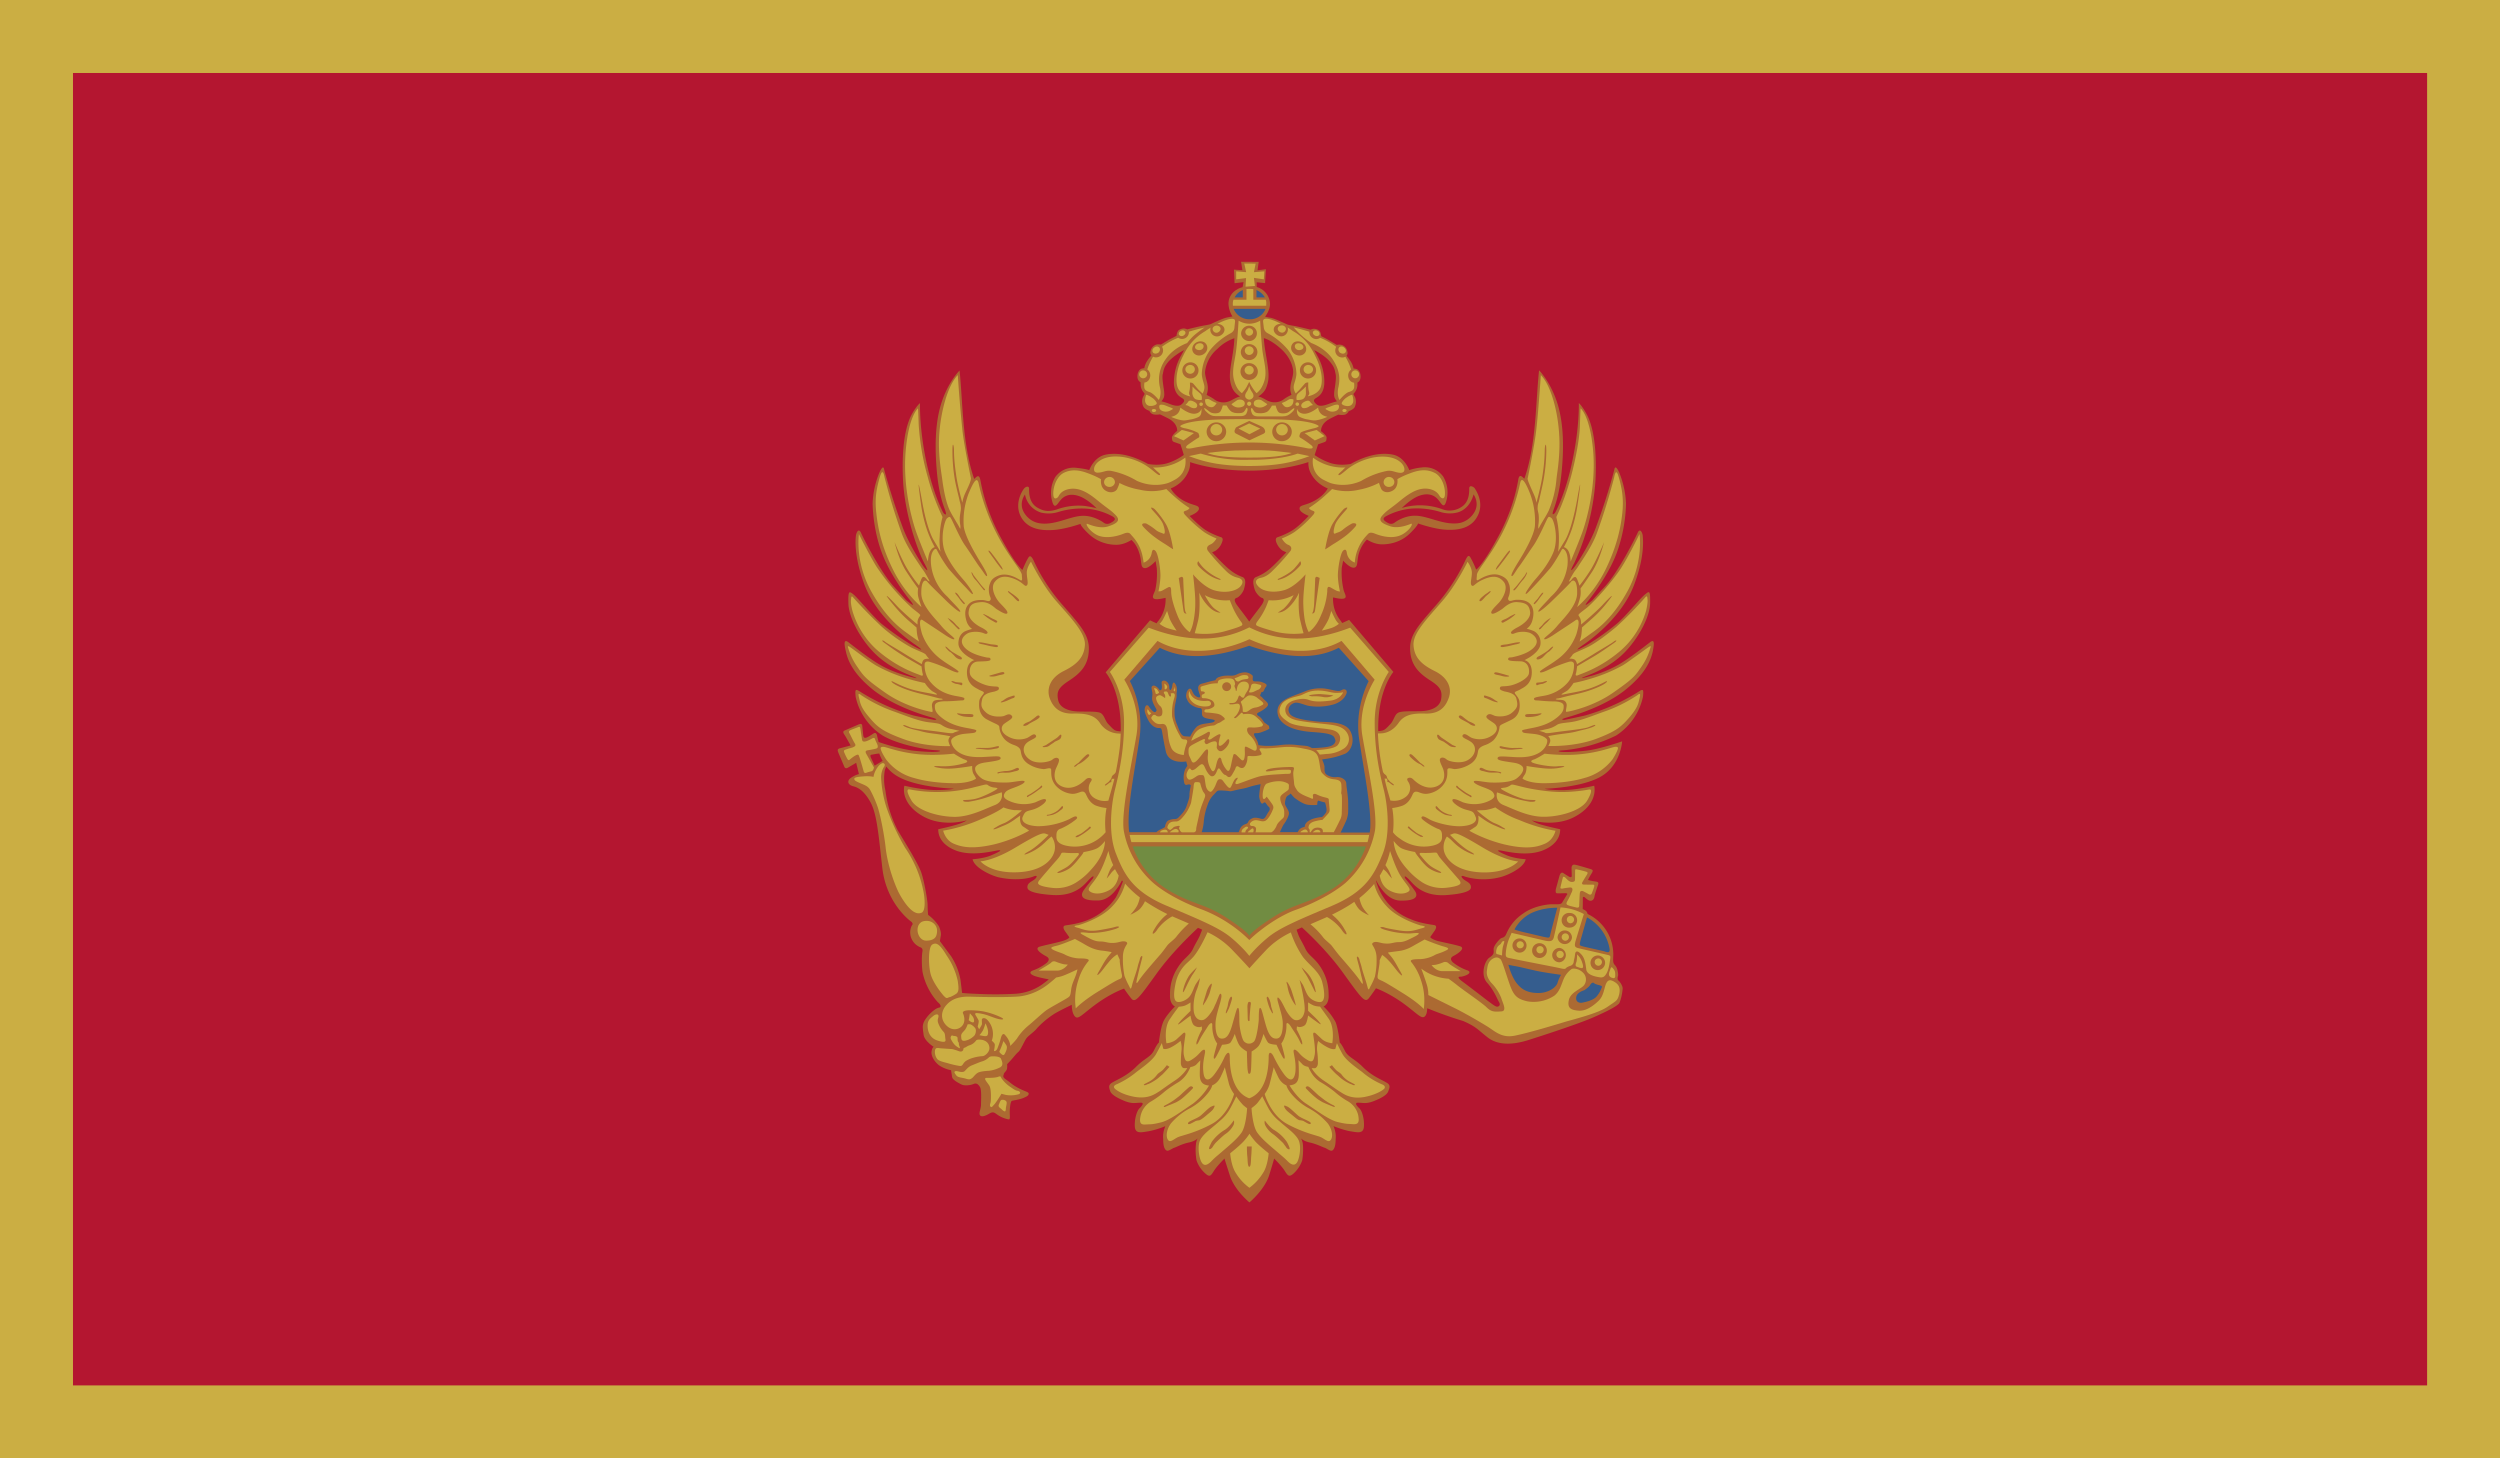 <svg xmlns="http://www.w3.org/2000/svg" xmlns:xlink="http://www.w3.org/1999/xlink" width="23.771" height="13.868" viewBox="0 0 23.771 13.868"><defs><path id="a" d="M0 0h23.771v13.868H0z"/></defs><clipPath id="b"><use xlink:href="#a" overflow="visible"/></clipPath><path clip-path="url(#b)" fill="#cbae43" d="M0 0h23.771v13.868H0z"/><path clip-path="url(#b)" fill="#b41630" d="M.694.694h22.384v12.479H.694z"/><g clip-path="url(#b)"><defs><path id="c" d="M0 0h23.771v13.868H0z"/></defs><clipPath id="d"><use xlink:href="#c" overflow="visible"/></clipPath><path d="M14.898 6.822c.08-.023.364-.106.562-.267.199-.161.239-.291.255-.36.013-.071.022-.127-.03-.085-.051.039-.205.161-.312.219a1.125 1.125 0 0 1-.26.102c-.056.015-.1.026-.046.003.055-.021.233-.084.373-.223.138-.138.248-.346.25-.474.002-.127-.007-.118-.047-.086-.042.031-.188.212-.269.279a2.35 2.35 0 0 1-.28.2c-.066.039-.159.082-.029-.006.129-.089.376-.299.475-.569.102-.271.082-.43.08-.458-.001-.028-.026-.082-.048-.032-.022.049-.185.378-.318.519-.133.142-.1.115-.129.137-.03.023-.081.063-.017-.016.064-.08.196-.264.264-.446a1.49 1.49 0 0 0 .089-.469.878.878 0 0 0-.064-.295c-.019-.043-.041-.074-.048-.026A5.826 5.826 0 0 1 15.18 5c-.055.158-.17.335-.194.369-.022.035-.082.104-.018-.013a2.22 2.22 0 0 0 .203-.796c.015-.331-.031-.513-.075-.604-.046-.091-.084-.124-.084-.124s.008.225-.061.549c-.067.324-.165.495-.165.495s-.041.047-.013-.032c.019-.051.058-.166.076-.362.02-.205.022-.437-.037-.635-.066-.216-.178-.326-.178-.326-.033.309-.026.708-.14 1.031-.021-.019-.05-.055-.059.017-.02.107-.062.306-.203.559-.139.255-.196.288-.196.288s-.025-.062-.044-.096c-.018-.034-.028-.052-.052-.006-.023.046-.101.225-.27.422-.171.198-.268.293-.262.441.005.147.083.223.187.29.104.066.121.104.107.185-.017.08-.109.107-.189.11-.081.003-.183-.004-.219.015-.037.021-.039.073-.075.109-.035.037-.052.058-.085.062a.106.106 0 0 1-.029.003c-.008-.388.144-.562.144-.562l-.421-.495-.066.03a.315.315 0 0 1-.012-.019.33.33 0 0 1-.075-.224c.021.002.063.017.101.011.039-.009.008-.047-.001-.084a.752.752 0 0 1-.017-.21l.013-.067s.06.067.098.067c.038 0 .034-.039.041-.081a.323.323 0 0 1 .087-.187s.066.046.144.046c.077 0 .18-.022.262-.101.082-.079.08-.098.08-.098s.154.055.27.06c.116.006.241-.015.299-.136.061-.123-.017-.237-.029-.257-.014-.019-.053-.035-.053 0s.001.127-.069.173a.201.201 0 0 1-.192.023.615.615 0 0 0-.38-.01c.007-.005.093-.095.178-.12.089-.027.141.008.17.044.028.033.053.09.075.01a.296.296 0 0 0-.029-.232.215.215 0 0 0-.206-.087.52.52 0 0 0-.117.025s-.044-.124-.155-.147c-.135-.028-.285.022-.401.088 0 0-.093.021-.186-.006a.611.611 0 0 1-.158-.078l.033-.102.054-.019c.029-.01.023-.019.027-.042.003-.024-.053-.064-.053-.064s-.008-.07.084-.118c.092-.047.082-.039.082-.039s.054.01.075-.007c.021-.016.021-.026.021-.026s.042-.013.057-.037a.121.121 0 0 0 .007-.09c-.011-.028-.026-.033-.01-.047a.128.128 0 0 0 .03-.069v-.03s.031-.01.03-.058c-.001-.048-.026-.067-.042-.071-.015-.004-.025-.004-.025-.004s-.003-.029-.027-.068c-.026-.037-.04-.054-.04-.054s.017-.014.007-.045a.077.077 0 0 0-.053-.057c-.023-.007-.046 0-.046 0s-.072-.045-.106-.062l-.043-.022s-.001-.029-.013-.046c-.012-.017-.042-.024-.057-.024-.014 0-.03.009-.03.009s-.124-.032-.174-.039c-.051-.009-.053-.013-.053-.013s-.109-.052-.151-.061c-.043-.007-.055-.011-.055-.011s.044-.055.047-.116a.173.173 0 0 0-.081-.146c-.026-.015-.038-.017-.046-.021v-.044l.08.008.008-.132-.08.01.011-.08-.167-.001.012.08-.08-.005.006.129.085-.01-.009.048s-.029.005-.057.024a.153.153 0 0 0-.077.138.244.244 0 0 0 .038.116l-.053.01c-.043.009-.15.061-.15.061s-.003.004-.055.013c-.05.007-.173.039-.173.039s-.017-.009-.032-.009c-.013 0-.044.008-.055.024a.108.108 0 0 0-.014.046l-.043.022c-.035.017-.106.062-.106.062s-.023-.007-.045 0a.081.081 0 0 0-.052.057c-.01.031.008.045.008.045s-.017.017-.042.054c-.024.039-.026.068-.026.068s-.009 0-.025.004c-.015.004-.039.023-.041.071-.001.048.03.058.03.058l.001.03a.118.118 0 0 0 .03.069c.015.014.001.019-.01.047a.109.109 0 0 0 .008.09c.015.024.056.037.056.037s0 .01.021.026c.024.017.077.007.077.007s-.012-.008.081.039c.092.048.084.118.084.118s-.053.043-.05.066c.004.023-.001.033.027.042l.054.019s.022.066.032.102a.566.566 0 0 1-.158.079c-.091.027-.184.006-.184.006-.118-.066-.266-.116-.401-.088-.113.023-.156.147-.156.147s-.03-.012-.117-.021a.215.215 0 0 0-.206.087.296.296 0 0 0-.029.232c.022.08.048.024.077-.01.028-.035.08-.071.168-.044.086.025.173.115.178.12-.003-.001-.016-.008-.111-.023a.6.6 0 0 0-.268.033c-.068.021-.123.023-.194-.023-.071-.047-.07-.138-.07-.173 0-.035-.037-.019-.05 0-.014.019-.09.134-.032.257.059.121.185.141.301.135.118-.005.27-.059.27-.059s-.003.019.08.098a.381.381 0 0 0 .262.101c.076 0 .142-.046.142-.046.051.044.08.123.089.187.007.042.003.081.041.081s.1-.067.1-.067l.011.067a.716.716 0 0 1-.015.21c-.013.037-.041.075-.001.084.036.006.08-.009.1-.011a.334.334 0 0 1-.073.224.07.07 0 0 0-.012.018 1.765 1.765 0 0 1-.063-.029l-.422.495s.152.174.143.566v-.005a.227.227 0 0 1-.03-.003c-.033-.004-.049-.026-.084-.062-.037-.036-.039-.087-.076-.109-.035-.019-.136-.012-.217-.015-.08-.003-.173-.03-.188-.11-.016-.08.003-.118.107-.185.103-.068.181-.143.185-.29.006-.148-.09-.243-.261-.441-.171-.197-.248-.376-.27-.422-.028-.046-.037-.028-.056.006-.018.033-.044.096-.044.096s-.057-.034-.196-.289a1.846 1.846 0 0 1-.203-.559c-.012-.072-.039-.036-.06-.017-.113-.324-.107-.722-.139-1.031 0 0-.113.11-.178.326-.059.197-.056.43-.038.635.017.196.057.311.077.362.028.079-.014.032-.014.032s-.097-.172-.165-.496c-.067-.324-.058-.549-.058-.549s-.041.032-.087.123c-.045.092-.09.273-.075.604.015.329.14.677.203.796.063.118.004.049-.019.014-.021-.034-.136-.211-.192-.37a6.773 6.773 0 0 1-.17-.53c-.007-.049-.027-.018-.047.025a.854.854 0 0 0-.064.295c.003.104.02.286.089.469.068.182.2.366.265.446.063.079.012.039-.017.016-.029-.022.002.005-.129-.137-.132-.141-.297-.47-.319-.519-.023-.05-.046.004-.048.032-.003.028-.021.187.08.458.1.27.346.48.476.569.13.089.037.046-.03.006a2.664 2.664 0 0 1-.281-.198c-.081-.067-.227-.248-.268-.28-.041-.032-.051-.04-.048.086.002.128.111.336.25.474.139.139.318.202.373.223.055.023.008.012-.046-.003-.059-.017-.156-.044-.261-.102-.106-.058-.261-.181-.312-.22-.051-.041-.045.014-.028.085.015.068.055.199.254.36.2.161.481.244.563.267.08.023.023.023.023.023s-.032-.005-.197-.042a1.934 1.934 0 0 1-.481-.21c-.067-.041-.078-.057-.069.033a.583.583 0 0 0 .257.368c.151.09.427.136.497.139.071.003.053.012.02.015-.031.003-.11.003-.24-.012a1.874 1.874 0 0 1-.316-.081c-.005-.023-.012-.045-.014-.059-.007-.033-.025-.029-.035-.021-.012.006-.019.014-.056.034-.038.018-.038-.006-.041-.017l-.009-.087c-.001-.023-.014-.025-.032-.018l-.134.058c-.032.013-.003.038.013.068l.042.075-.105.028c-.025.007-.018.024-.011.042l.056.132c.01.025.033.01.033.01l.08-.047.026.107c0 .001-.035.007-.076.036-.04.028-.03.065.018.079.048.012.104.039.167.151.062.111.078.313.114.632.039.32.244.483.271.503.028.02.012.035.012.035s-.028.04-.015.102a.155.155 0 0 0 .093.109c.028.01.02.039.02.039s-.013.067 0 .192a.61.61 0 0 0 .145.29c.028.024.03.036.026.046-.004.009-.021.002-.055.027a.362.362 0 0 0-.098.107c-.022.044-.015.07-.007.131.008.06.096.115.096.115s-.015.004-.021.048c-.003.044.03.094.07.126a.312.312 0 0 0 .116.048l.01.065c.004.026.054.053.086.069.031.018.093.008.118-.003.027-.012.045.002.061.029.017.026.01.126.01.166 0 .041-.024.083-.01.102.014.021.053.006.09-.016.039-.023.049-.006.083.016a.271.271 0 0 0 .102.04c.014-.001.008-.038.008-.068 0-.03.005-.098.019-.108.006-.004.066-.01.111-.028.021-.01.047-.018.05-.038.003-.02-.029-.02-.095-.055-.065-.034-.077-.053-.12-.082-.041-.028-.022-.039-.022-.05 0-.013.021-.026.028-.044.008-.016.004-.052.004-.052s.034-.035.048-.052c.017-.019.037-.046.059-.065.022-.017.057-.104.078-.131.022-.028.073-.059.102-.097a.846.846 0 0 1 .157-.131c.046-.03.171-.089.171-.089s-.003.074.03.111c.032.036.075-.028.217-.129.141-.1.25-.136.25-.136s.03.046.068.093c.037.048.073-.001.246-.242.138-.19.319-.364.389-.429.013.006.026.01.039.018-.003.008-.006.019-.012.03-.015.05-.042.082-.075.153-.034.069-.086.084-.145.178a.452.452 0 0 0-.073.253c-.006.096.047.116.047.116s-.087.085-.113.15c-.026.064-.04.194-.04.194s-.013.005-.046.072c-.031.066-.09.075-.173.16-.085.084-.178.12-.222.146-.044.024-.032.051-.021.085.013.034.074.067.142.094.071.026.094.015.143.014.048-.003.01.036-.01.056-.019.02-.045.089-.042.167.003.077.062.059.134.048a.816.816 0 0 0 .156-.048l-.008.023a.234.234 0 0 0-.012.099c0 .062.01.093.028.107.019.017.055-.018.081-.025.025-.009.069-.034.132-.048.066-.013.089-.042.089-.042s-.016.019-.019.064a.547.547 0 0 0 .006.147.29.29 0 0 0 .084.125c.043.039.053.021.084-.029.033-.049.098-.113.098-.113s.004.016.05.158c.043.141.187.259.187.259s.143-.118.188-.259c.044-.143.047-.158.047-.158s.066.064.098.113c.032.05.043.068.087.029a.302.302 0 0 0 .082-.125.64.64 0 0 0 .007-.147c-.004-.045-.021-.064-.021-.064s.025.029.089.042c.064.015.109.039.134.048.027.007.062.042.081.025.017-.015.028-.046.028-.107a.234.234 0 0 0-.012-.099l-.008-.023s.084.035.156.048c.072.011.13.029.133-.048.004-.078-.021-.147-.041-.167-.021-.02-.059-.059-.01-.056.048.001.072.012.141-.014.071-.027.13-.06.141-.094.013-.035.026-.061-.02-.085-.043-.026-.138-.062-.221-.146-.084-.084-.143-.093-.174-.16-.033-.067-.046-.072-.046-.072s-.014-.129-.039-.194a.589.589 0 0 0-.115-.15s.055-.019.048-.116a.469.469 0 0 0-.073-.253c-.059-.094-.113-.109-.147-.178-.033-.071-.059-.103-.074-.153a.176.176 0 0 1-.01-.03l.05-.022c.071.064.253.239.39.43.174.241.208.291.246.244.038-.049.068-.095.068-.095s.107.036.25.136c.141.101.185.165.217.129.017-.018.019-.05.021-.075a3.926 3.926 0 0 0 .341.121c.122.053.137.08.234.157.099.076.237.069.371.029.132-.041.484-.156.625-.217.141-.061.242-.114.257-.142a.483.483 0 0 0 .03-.136c0-.028-.03-.07-.042-.077-.01-.008-.006-.03-.001-.048.001-.018-.006-.072-.029-.095-.022-.025-.019-.034-.017-.102a.428.428 0 0 0-.245-.387s-.002-.017-.015-.028c-.011-.01-.031-.018-.031-.018s.002-.084.001-.102c0-.017.008-.016.017-.011.009.007.026.026.048.033.026.005.041-.012.046-.039.004-.027.024-.081.033-.108.01-.026-.001-.03-.012-.033-.01-.003-.046-.006-.063-.012-.019-.003-.019-.003-.017-.012.006-.009.012-.024.033-.057.021-.034.001-.035-.019-.042-.021-.006-.115-.035-.141-.039-.026-.005-.032.018-.032.03l.002.076c0 .018-.016.012-.026.008l-.051-.032c-.017-.015-.03-.002-.038.018l-.035.127c-.005.021-.004.041.006.044.01.003.056 0 .084 0 .029 0 .013.016.013.016l-.041.067c-.008.019-.026.022-.049.022h-.06s-.153.006-.265.088a.43.43 0 0 0-.16.193c-.018.042-.039.033-.056.046-.018.015-.065.067-.065.099 0 .031.01.048-.038.08-.05.031-.089.169-.024.24.066.074.091.145.111.18.022.034 0 .048-.016.048-.017 0-.053-.03-.084-.052-.03-.023-.183-.141-.248-.189-.066-.049-.016-.044-.016-.044s.016.001.054-.014c.037-.016.044-.037.006-.048a.482.482 0 0 1-.133-.075c-.019-.02-.03-.042.009-.062.038-.019.121-.075.055-.092-.066-.019-.143-.033-.208-.049-.064-.019-.071-.037-.071-.037l.042-.06s.035-.048-.005-.054c-.041-.007-.138-.019-.225-.057a.54.54 0 0 1-.327-.363l.002-.004c.033.066.11.187.226.191.158.005.176-.044.139-.095-.036-.053-.077-.098-.089-.115-.009-.016-.012-.036.029.003.041.038.12.17.358.155.239-.017.237-.062.237-.075 0-.046-.048-.053-.077-.082-.015-.015-.024-.037.023-.018a.63.63 0 0 0 .327.006c.064-.014.231-.086.248-.172 0 0-.107-.006-.181-.038-.074-.031-.12-.057-.039-.042.078.015.232.047.367.002.078-.027.181-.089.181-.207 0 0-.147-.032-.202-.051a.262.262 0 0 1-.068-.034s.21.066.399-.029c.191-.098.198-.228.198-.258 0-.032-.004-.042-.004-.042s-.173.042-.303.042c-.129 0-.169-.013-.169-.013s.363-.01.544-.121c.182-.111.194-.33.194-.33s-.209.073-.336.088c-.13.015-.21.015-.241.012-.031-.002-.049-.012.021-.015a1.43 1.43 0 0 0 .498-.14.585.585 0 0 0 .256-.368c.009-.09-.001-.074-.069-.032a1.994 1.994 0 0 1-.481.209c-.164.037-.198.042-.198.042s-.057 0 .024-.023m-6.508.414l-.073.044-.037-.078c-.007-.017-.003-.026.006-.026.01 0 .041-.009.064-.01l.01-.002a.453.453 0 0 0 .033.072H8.39m2.219 1.299a.59.59 0 0 1-.252.207c-.089.039-.185.051-.225.057-.041.006-.006.054-.006.054l.042.059s-.006.019-.071.037c-.063.018-.141.033-.207.051-.067.018.018.072.056.092.038.019.028.043.008.062a.456.456 0 0 1-.131.073c-.037.013-.033.033.007.05.036.016.142.035.142.035s-.003.005-.069.053a.497.497 0 0 1-.248.084 3.319 3.319 0 0 1-.342.002c-.149-.006-.165-.01-.165-.01l-.015-.123a.613.613 0 0 0-.089-.225l-.107-.144.007-.044c.006-.024.003-.05-.015-.095a.404.404 0 0 0-.104-.111s-.005-.048-.005-.094c0-.044-.031-.222-.059-.305-.026-.083-.163-.302-.225-.405a1.116 1.116 0 0 1-.117-.378.492.492 0 0 1-.006-.192.405.405 0 0 1 .014-.037.373.373 0 0 0 .101.09c.182.111.543.121.543.121s-.04.013-.169.013c-.129.001-.302-.041-.302-.041s-.005.01-.005.042c0 .03.009.16.199.258.188.095.398.029.398.029s-.017.015-.07.033c-.055.02-.201.052-.201.052 0 .118.102.18.181.207.135.044.288.012.367-.003.08-.015.035.01-.04.042-.073.033-.181.039-.181.039.017.085.185.158.248.172.16.035.278.012.326-.006.047-.02.038.003.023.018-.027.028-.076.036-.076.081 0 .014-.003.059.237.075.237.015.316-.117.358-.155.04-.039.037-.019.028-.003-.011.017-.052.062-.089.115-.035.052-.017.1.14.095.116-.003.192-.127.226-.192l.001.003a.055.055 0 0 1 .007.009c-.015.039-.04.102-.068.153m1.92-5.146l-.033-.06s.09.044.143.103c.053.06.053.091.06.122.008.028 0 .083-.007.134-.009.051-.009.082.001.1.01.018.019.028.019.028s-.04.01-.077.024c-.038.015-.087.029-.115.006-.027-.023-.034-.039-.017-.054s.081-.033.089-.142a.5.5 0 0 0-.063-.261m-.489.296c.02-.051.03-.1.014-.207-.012-.089-.031-.165-.037-.263 0 0 .067.015.163.102.094.086.116.176.116.22 0 .043-.023.096-.026.138-.006.043.01.079.01.079s-.035.016-.066.037a.146.146 0 0 1-.102.034c-.045-.002-.075-.025-.102-.038-.028-.015-.046-.017-.046-.017s.056-.031.076-.085m-.465-.367a.415.415 0 0 1 .162-.102c-.004.098-.021.174-.034.263-.017.107-.008.156.012.207.021.053.076.084.076.084s-.018.003-.046.017c-.028.013-.057.036-.105.039a.144.144 0 0 1-.101-.034c-.032-.021-.066-.037-.066-.037s.015-.036.011-.079c-.003-.042-.026-.095-.026-.138a.332.332 0 0 1 .117-.22m-.342.528c-.026.023-.077.009-.113-.006-.038-.015-.077-.024-.077-.024s.01-.01.019-.028c.011-.018.011-.049.002-.1-.007-.051-.016-.106-.007-.134.007-.031.006-.062.059-.122a.59.59 0 0 1 .142-.103s-.01.021-.033.06a.535.535 0 0 0-.063.262c.008.109.071.127.089.142.016.015.008.031-.018.053m1.268.914c-.093.051-.147.039-.144.078.004.037.087.067.087.067s-.084.092-.151.135c-.066.042-.145.068-.145.068s-.027.004-.013.047c.016.042.043.07.063.082l.033.015s-.116.125-.167.165a.453.453 0 0 1-.122.07c-.042.018-.021.087-.012.118.01.032.047.073.067.079.021.006.029.021.002.064-.021.031-.088.115-.12.161l-.001.001c-.031-.046-.098-.131-.12-.162-.028-.043-.019-.058.002-.064.021-.006.057-.047.067-.079.009-.03.03-.1-.012-.118a.412.412 0 0 1-.122-.07c-.052-.039-.168-.165-.168-.165s.011-.004.032-.015a.16.16 0 0 0 .063-.082c.017-.043-.01-.047-.01-.047s-.08-.026-.147-.068c-.065-.043-.152-.134-.152-.134s.084-.03.089-.067c.003-.039-.05-.027-.145-.078-.093-.052-.123-.117-.123-.117s.109-.037.161-.147a.196.196 0 0 0 .023-.104l.003.002c.174.057.378.08.56.08.181 0 .384-.023.558-.08l.004-.002a.201.201 0 0 0 .021.104c.054.109.163.147.163.147s-.03.064-.124.116" clip-path="url(#d)" fill="#ac6a32"/><path d="M10.578 4.91a.624.624 0 0 0-.24-.073.755.755 0 0 0-.275.031.308.308 0 0 1-.164.006.222.222 0 0 1-.153-.172s-.07.09.001.187a.207.207 0 0 0 .124.084c.147.03.292-.061.414-.068.118-.007.211.066.211.066s.028.023.066 0c.041-.021.053-.04.016-.061m3.433-.209c-.021.085-.078.152-.154.172a.299.299 0 0 1-.164-.006.76.76 0 0 0-.275-.031.63.63 0 0 0-.24.073c-.037.021-.025.039.015.061.038.024.067 0 .067 0s.091-.073.21-.066c.124.007.267.096.414.068a.216.216 0 0 0 .124-.085c.071-.096.003-.186.003-.186" clip-path="url(#d)" fill="#b41630"/><path d="M13.071 6.869c0-.293.134-.48.134-.48l-.367-.421c-.349.135-.672.143-.959-.003-.285.146-.607.138-.957.003l-.369.421s.135.187.135.48c0 .295-.056.513-.09.654-.033.143-.062.408.015.598.075.19.156.356.484.493.327.138.499.209.612.304.113.095.17.171.17.171s.058-.076.172-.171c.113-.095.284-.166.611-.304.327-.138.408-.304.484-.493.077-.19.048-.455.015-.598-.035-.141-.09-.359-.09-.654m-2.826 2.348s-.118.057-.156.067c-.037.01-.046.01-.046.01s-.081.075-.142.109a.528.528 0 0 1-.205.071c-.092.01-.347.007-.463.003-.114-.005-.185.023-.234.079-.049.054-.062.134.001.196.063.061.133.03.156-.008.024-.037.011-.086.001-.107-.01-.022.021-.029.052-.031a.813.813 0 0 1 .137.01.74.74 0 0 1 .172.057c.038.02.016.023-.01.019-.026-.004-.055-.015-.101-.032a.438.438 0 0 0-.115-.027c-.029-.002-.019.014-.013.024s.022.036.026.046c.005.013-.009.057-.009.057l.014.027s.017-.027.025-.043c.005-.014-.003-.042.003-.055.008-.012.031-.012.051.01a.19.19 0 0 1 .05.103c.009.054-.009.093-.009.093s.023.019.028.032c.004.013-.007.066-.007.066s.016.008.031-.02a.745.745 0 0 0 .035-.104c.005-.019.019-.055.041-.026a.193.193 0 0 1 .043.073c.005.015.005.029.005.029s.053-.051.07-.08a.538.538 0 0 1 .102-.113c.051-.041.135-.122.178-.151.042-.027.148-.085.182-.105.034-.021.039-.022.046-.078.005-.058.033-.108.046-.147a.394.394 0 0 0 .015-.054m-.092-.045l-.035-.003a.504.504 0 0 1-.077-.024c-.013-.006-.033-.008-.046.008-.015.015-.12.076-.12.076h.176c.062 0 .102-.057.102-.057" clip-path="url(#d)" fill="#cbae43"/><path d="M10.647 9.144v-.019l-.023-.051s-.028.017-.055.044c-.033.035-.071.086-.086.106-.03.039-.071.075-.035.014.035-.059.047-.086.075-.125.028-.039.049-.057.046-.06a.937.937 0 0 0-.1-.015c-.073-.01-.119-.038-.153-.057-.033-.02-.095-.053-.095-.053s-.124.053-.172.064c-.047.012-.075.018-.03.042.046.021.085.03.107.043a.328.328 0 0 0 .134.036c.042 0 .114.001.086.03a.492.492 0 0 0-.091.171.597.597 0 0 0-.032.199c0 .037.006.075.006.075s.051-.057.188-.145c.138-.086.189-.116.216-.128.026-.012.038-.012.035-.044a1.274 1.274 0 0 1-.021-.127" clip-path="url(#d)" fill="#cbae43"/><path d="M11.174 8.725l-.027-.012-.006.003a.443.443 0 0 0-.134.118c-.035.056-.068.061-.03 0a.522.522 0 0 1 .093-.118l.029-.025a1.833 1.833 0 0 1-.212-.122.275.275 0 0 1-.047.072c-.029.03-.093.057-.093.057s.051-.053.069-.094a.294.294 0 0 0 .022-.071.955.955 0 0 1-.14-.131.49.49 0 0 1-.119.212c-.108.122-.324.183-.324.183s-.075.007-.013.023c.06.016.104.044.223.022.12-.021.128-.026.144-.03.017-.006.061-.002 0 .02a.782.782 0 0 1-.252.039c-.053-.005-.127-.016-.049.024.075.042.109.057.155.057.047 0 .066.014.111.014.046 0 .058-.008.091-.014.033-.006.053.005.053.017 0 .014-.043.049-.041.138a.799.799 0 0 0 .015.172.7.7 0 0 0 .042.093c.013.025.017.048.03-.003.012-.052.042-.126.053-.176.012-.049.017-.05.022-.077.006-.025.032-.044.019.002-.012.046-.028.107-.037.148-.01.043-.032.12.007.058.038-.06.184-.224.208-.252.024-.029.044-.057.062-.081.018-.025.069-.057.093-.092a.906.906 0 0 1 .113-.118l-.13-.056M8.345 7.088c-.001-.01-.022-.045-.025-.062-.006-.016-.023-.007-.023-.007s-.038.023-.064.03c-.03.007-.034-.003-.037-.019l-.014-.092c-.003-.031-.01-.03-.023-.024l-.07.027c-.025.012-.017.024-.009.036.008.015.035.072.048.092.013.02.001.028-.014.035-.014.007-.036.01-.063.02-.031.009-.028.016-.025.027a.543.543 0 0 0 .032.067c.011.018.02.006.02.006s.032-.028.057-.041c.026-.013.028-.009.035.011.008.019.037.122.042.14.006.019.016.018.03.012.013-.005.032-.009.047-.013.016-.006.021-.035.021-.035l-.073-.13c-.015-.026 0-.031.013-.034a.944.944 0 0 0 .073-.014c.031-.007.022-.023.022-.032m.644 2.789c-.004-.025 0-.05-.019-.068a.236.236 0 0 1-.051-.087c-.009-.032.008-.046.004-.065-.002-.016-.025-.016-.049.003-.023.02-.054.036-.054.092 0 .055.021.12.097.143.078.024.076.005.072-.018m.078-.027s-.017-.01-.024.003c-.008.017-.005.024.015.056.021.031.033.038.056.053s.008-.015.005-.024c-.003-.008 0-.02-.005-.027-.007-.008-.009-.017-.009-.04 0-.022-.038-.021-.038-.021" clip-path="url(#d)" fill="#cbae43"/><path d="M9.161 10.112c.015-.021.027-.028.062-.044a.412.412 0 0 1 .122-.026c.02-.001.071-.042.062-.087-.006-.043-.038-.06-.066-.067-.028-.005-.053-.005-.061.007a.123.123 0 0 1-.055.042c-.03.009-.035.019-.053.025-.019.005-.005.018-.021.031-.016.013-.037 0-.062-.008-.026-.007-.026-.01-.054-.011l-.1-.007s-.003-.002-.018-.002c-.017 0-.019.002-.026.019a.114.114 0 0 0 .019.084c.017.023.075.033.111.044a.797.797 0 0 0 .089.021c.033.007.037.001.051-.021m.352.035c.031-.021.014-.056.006-.077-.006-.022-.049-.026-.071-.026-.022 0-.033 0-.046.011a.156.156 0 0 1-.057.035c-.034.01-.059.022-.102.039s-.057.046-.075.059c-.019.011-.054 0-.054 0s-.027-.008-.035 0c-.009.006 0 .02.017.041.018.018.051.016.089.028s.044.003.059-.007c.014-.01.026-.033.052-.049.026-.015.082-.018.111-.02a.31.31 0 0 0 .106-.034m0-.132c.014.012.028.027.039.008.011-.02.03-.058.018-.082a.415.415 0 0 0-.029-.042s-.022.066-.032.084c-.009.018-.009.019.004.032m-.118-.201c0-.037-.025-.084-.025-.084s-.009.035-.023.066c-.017.03-.034.047-.034.047s.039.009.053.009c.015 0 .029 0 .029-.038m-.216.081a.161.161 0 0 0 .078-.041c.019-.013.028-.053.018-.074-.012-.02-.042-.041-.052-.041h-.022s-.012.038-.029.057c-.015.018-.034.031-.033.056.002.025-.001.051.04.043m.083-.186a.072.072 0 0 0-.02-.052l-.02-.022-.007.045c-.002.016-.005.019-.005.019s.013.012.023.017c.009.004.027.013.029-.007m-.502-1.03s.048 0 .026-.172a1.101 1.101 0 0 0-.179-.445 2.186 2.186 0 0 1-.177-.381 1.108 1.108 0 0 1-.052-.288c0-.068.029-.103.029-.103s.012-.018.001-.028c-.013-.013-.03-.002-.05.016a.247.247 0 0 0-.044.075c-.008.024-.008.034-.008.034s-.036-.01-.094-.005c-.059.004-.086.01-.089.022-.001.013.008.022.05.04.043.019.069.027.09.051.021.026.077.15.092.211.018.061.052.225.066.352.014.129.058.284.118.416.021.043.129.245.221.205m.106.301c-.04.022-.039.184-.02.269.017.084.1.188.124.216.026.028.031.028.046.021.012-.006.019-.006.019-.006s.034-.014.06-.033c.028-.022.017-.074.012-.118a.68.68 0 0 0-.106-.244c-.063-.105-.096-.127-.135-.105m.044-.131c0-.053-.046-.093-.098-.093-.026 0-.048.006-.061.019-.054.049-.021.169.056.169.028 0 .06-.005.081-.025.017-.016.022-.045.022-.07m.767 1.523c-.021-.003-.034-.012-.064-.033a.318.318 0 0 1-.091-.087c-.009-.02-.009-.021-.038-.011-.03.008-.072.008-.104.008-.033.002.004.038.026.072.023.033.015.147.015.147s0 .01-.005.026c-.006.017-.001.027.006.032.01.003.014-.005.037-.03a.944.944 0 0 0 .063-.096l.042.011a.281.281 0 0 0 .12-.006c.027-.009.015-.029-.007-.033" clip-path="url(#d)" fill="#cbae43"/><path d="M9.544 10.458c-.015-.001-.022-.003-.03.008-.006.008-.012.028-.017.038-.004.01-.001.019.006.026l.021.017s.012.014.025.019c.012.008.015-.012.015-.025 0-.014.008-.038.008-.055s-.014-.024-.028-.028m-.381-5.464c.004.09.103.26.158.35.057.091.071.129.063.133-.01.007-.033-.04-.066-.081-.03-.04-.089-.134-.139-.206-.052-.071-.123-.242-.135-.258-.009-.016-.012-.026-.038-.005-.025.019-.074.207-.015.335.057.127.145.221.181.264.038.046.086.115.078.122-.008.004-.021-.013-.065-.06a3.845 3.845 0 0 1-.167-.182 1.3 1.3 0 0 1-.111-.179c-.006-.012-.017-.008-.023-.002-.017.017-.042.053-.03.154a.485.485 0 0 0 .155.295c.065.072.13.132.121.142-.01.009-.077-.051-.124-.095-.046-.046-.16-.155-.186-.186-.024-.032-.061-.016-.06.106.001.121.138.245.194.315.056.066.125.107.12.12-.005.013-.063-.021-.099-.046l-.201-.133c-.026-.019-.04.018-.006.133a.526.526 0 0 0 .196.251c.059.044.156.095.15.108-.006.014-.046-.003-.103-.03a1.192 1.192 0 0 0-.171-.066c-.049-.013-.048.022-.048.022s-.01.099.062.178c.071.08.153.109.23.124.077.013.088.017.086.029-.002.011-.009.014-.027.014-.017 0-.087.008-.154.008-.066 0-.1.015-.1.044 0 .03-.003.067.095.134.099.065.21.074.256.085.047.009.048.013.039.027-.01.013-.031.012-.104.019-.074.007-.118.036-.128.055-.01.019.006.079.066.119.059.04.137.053.253.046.116-.007.145-.01.148.01.004.019-.034.026-.092.035-.058.01-.104.01-.136.038-.032.026-.007.081.049.122.057.04.194.04.253.038.057-.004.147-.026.154-.01.005.015-.043.039-.102.06-.06.022-.078.033-.091.06-.011.025-.003.048.07.075a.337.337 0 0 0 .23.002c.054-.026.084-.035.093-.026.01.01 0 .02-.011.034a.283.283 0 0 1-.117.065c-.061.016-.067.016-.089.065-.021.048.033.086.141.091a.717.717 0 0 0 .301-.067c.046-.026.063-.032.071-.022.007.009.006.015-.018.033a.65.65 0 0 1-.133.079c-.036.01-.042.037-.042.063 0 .024-.009.075.088.098a.383.383 0 0 0 .38-.127.79.79 0 0 1 .008-.23.409.409 0 0 1-.1-.023c-.058-.024-.081-.078-.095-.107-.014-.03-.033-.03-.057-.021-.023.008-.047.018-.078.016a.236.236 0 0 1-.154-.08c-.049-.06-.04-.119-.042-.147.001-.031-.046-.008-.07-.008a.312.312 0 0 1-.153-.053c-.062-.044-.062-.1-.068-.124-.005-.024-.03-.039-.049-.047-.019-.008-.051-.015-.093-.05a.197.197 0 0 1-.06-.126c-.002-.023-.029-.025-.114-.07-.087-.044-.08-.137-.077-.174.003-.038.044-.068.044-.082 0-.013-.028-.017-.057-.035-.029-.016-.101-.046-.104-.155-.001-.108.071-.12.071-.12s-.015-.005-.043-.023c-.03-.016-.109-.071-.109-.135 0-.064.028-.093.05-.109.022-.015.08-.03.08-.03s-.037-.022-.053-.074c-.015-.05-.022-.112.016-.156.037-.045.099-.045.132-.045s.06.018.073.007c.011-.009.013-.017.002-.042a.183.183 0 0 1-.005-.108c.01-.022.013-.065.095-.092.084-.026.17.03.198.046.027.014.015-.022.015-.049s-.056-.095-.12-.192a1.965 1.965 0 0 1-.291-.679c-.01-.048-.03-.025-.03-.025s-.018.007-.064.119a.727.727 0 0 0-.048.304" clip-path="url(#d)" fill="#cbae43"/><path d="M10.622 6.974a.22.22 0 0 1-.165-.102c-.049-.071-.125-.09-.255-.087-.129.003-.189-.059-.222-.149-.03-.09.007-.194.139-.258.132-.066.191-.137.197-.249.003-.113-.131-.251-.27-.41-.137-.156-.243-.378-.243-.378s-.04.053-.04.104c0 .052.019.107 0 .122-.02.015-.028-.022-.107-.058-.08-.034-.146-.039-.194.02-.05.055 0 .156.044.203.045.048.082.082.071.1-.014.017-.08-.027-.104-.042-.022-.016-.074-.073-.152-.064-.077.006-.104.029-.111.093-.008.066.069.122.12.147.05.025.07.047.056.057-.012.01-.024 0-.046-.007a.232.232 0 0 0-.126 0c-.039.016-.104.069-.044.138.059.068.184.091.209.097.023.005.038-.003.039.018.004.019-.052.019-.118.021-.067.003-.087.069-.077.118.01.051.122.104.184.114.062.01.084 0 .09.018.005.018-.008.025-.043.036-.036.008-.102.017-.115.072-.012.055-.015.08.037.127s.137.04.162.035c.025-.005.055-.033.08-.007.025.024-.021.044-.064.075-.044.029-.041.087.031.125a.212.212 0 0 0 .175.016c.03-.009.07-.056.089-.027.02.029-.061.04-.096.082-.036.043-.022.112.047.154.069.042.184.014.205-.004.02-.018.044-.025.059-.011.016.015-.006.056-.022.091-.015.034-.042.137.063.177.105.039.199-.05.216-.068.018-.017.036-.019.051-.012.015.007.008.022-.005.039a.108.108 0 0 0 .034.145.186.186 0 0 0 .138.028c.015-.057.035-.12.057-.208h-.017c-.01 0-.012.015-.012.021 0 .007.003.012-.006.012-.008 0-.01.004-.023.013-.012.01-.025.021-.031.017-.008-.006.026-.025.035-.035.009-.011.026-.028.028-.04.001-.012.008-.02.026-.033l.013-.017c.012-.058.024-.126.035-.209.008-.055.01-.109.012-.158l-.034-.002zM8.493 5.42c.111.224.269.352.269.352s-.02-.056-.03-.094c-.01-.039-.002-.083-.002-.083s-.04-.05-.113-.162c-.073-.113-.111-.278-.111-.278s.067.165.12.253c.052.087.113.16.113.16s.021-.077.037-.082c.015-.003.026.008.039.026.014.017.025.016.025.016s-.018-.037-.046-.083c-.012-.021-.03-.041-.043-.062-.043-.066-.133-.19-.178-.314a5.821 5.821 0 0 1-.162-.529c-.018-.092-.036-.042-.054.027-.017.067-.042.162-.025.307.015.144.049.321.161.546m.143.608c.042.031.103.072.103.072s-.009-.024-.015-.051c-.007-.026-.009-.082-.009-.082l-.083-.072c-.033-.03-.076-.068-.16-.172-.086-.106-.018-.044.051.032.069.075.201.183.201.183v-.024a.1.1 0 0 1 .021-.054c.012-.015.005-.017-.069-.075a2.132 2.132 0 0 1-.345-.402c-.078-.129-.164-.305-.164-.305s-.041.258.116.543c.158.284.313.376.353.407m.826 1.626c.085-.035.063-.118.063-.12 0-.002-.053.017-.102.034a1.11 1.11 0 0 1-.216.056c-.048 0-.048-.006-.049-.013-.001-.008.037 0 .105-.013.068-.012.188-.075.208-.089s.018-.016-.012-.02a.124.124 0 0 1-.069-.026c-.011-.01-.043.003-.121.021a1.391 1.391 0 0 1-.62.022c-.02-.003-.04.007.019.108.061.099.268.154.415.153.146-.002.292-.08.379-.113m-.388-.207c.15.001.206-.043.206-.043s0-.008-.02-.039c-.02-.03-.016-.082-.016-.082s-.037.007-.099.015c-.063.008-.135.018-.216.003-.08-.013-.046-.021.019-.015a.693.693 0 0 0 .225-.03c.04-.013.024-.026-.004-.035-.026-.009-.099-.055-.099-.055s-.182.023-.353.004c-.169-.019-.277-.062-.31-.068-.034-.004-.033.01-.033.01s-.009.014.049.106a.49.49 0 0 0 .27.18c.098.029.23.048.381.049m-.039-.353s-.006-.008-.015-.039c-.009-.03.017-.054.017-.054s-.036-.009-.147-.024c-.112-.013-.119-.023-.187-.037-.07-.016-.116-.035-.114-.043 0-.009.024.002.064.018.04.017.212.033.285.044.073.01.114.017.127.01.013-.009.058-.02.058-.02l-.07-.016a.238.238 0 0 1-.093-.035c-.021-.014-.027-.019-.119-.029-.091-.01-.165-.039-.33-.1a1.401 1.401 0 0 1-.321-.158c-.033-.027-.03-.008-.021.027.01.035.007.077.09.175.082.098.124.138.333.215.209.077.443.066.443.066m-.618-.508c.184.13.401.178.447.184.011-.012-.01-.056 0-.081.011-.032.031-.033.075-.035.046-.003.015-.012.006-.012-.01 0-.013-.001-.088-.021-.073-.019-.147-.031-.25-.069-.102-.039-.133-.066-.13-.074.001-.008.047.025.141.06.094.036.203.049.264.063.059.012.008-.014-.02-.03a.324.324 0 0 1-.068-.077s-.065-.011-.174-.044a1.522 1.522 0 0 1-.29-.122c-.03-.018-.062-.041-.094-.064-.062-.044-.123-.091-.147-.107-.037-.027-.027-.004-.022.011a.602.602 0 0 0 .088.177c.057.084.077.111.262.241m-.031-.367c.183.145.34.189.367.202.026.011.024-.006.019-.02-.004-.015-.01-.065-.01-.065l-.138-.079a2.586 2.586 0 0 1-.205-.138c-.054-.036-.023-.034-.006-.019.016.014.091.057.165.102.073.047.187.113.187.113s.003-.025.017-.04c.015-.015.053-.011.053-.011s-.019-.019-.03-.037-.071-.036-.14-.07a1.578 1.578 0 0 1-.278-.195 4.52 4.52 0 0 1-.274-.28c-.011-.016-.019-.013-.02.007-.001.018-.009.032.012.118a.8.8 0 0 0 .281.412m.646-1.363c.021.042.043.075.059.104.025.04.039.069.039.069s.005-.016 0-.04a.288.288 0 0 1 0-.102c.003-.024.009-.045.006-.065-.001-.023-.007-.043-.011-.057-.004-.024-.033-.13-.046-.204a1.67 1.67 0 0 1-.023-.278c0-.095.015-.046.015-.001 0 .046.003.116.019.223.013.109.06.275.06.275s.003-.026.016-.062c.013-.035.036-.077.054-.122.017-.044.011-.053.011-.053s-.064-.305-.08-.45a15.193 15.193 0 0 1-.044-.526c-.094.095-.163.343-.177.577-.01.177.019.34.028.405.017.133.04.235.074.307m-.209.483c.004-.069.02-.122.065-.137 0 0-.041-.069-.075-.168a1.335 1.335 0 0 1-.053-.221c-.024-.166-.044-.334.006-.057.047.276.108.374.108.374l.069.116a.51.51 0 0 1-.008-.142.783.783 0 0 1 .027-.188s-.086-.172-.14-.378a2.367 2.367 0 0 1-.087-.505c-.003-.108-.006-.15-.006-.15s-.088.067-.117.402c-.03.336.058.657.102.78.044.121.109.274.109.274m.962 2.559s-.012-.01-.054-.037c-.044-.026-.03-.107-.03-.107s-.011.01-.042.03a.48.48 0 0 1-.107.063c-.042.017-.063.028-.089.036-.027.008-.019-.003.003-.015.021-.012.029-.02.084-.042.055-.022.167-.12.167-.12s-.027-.003-.073-.003a.42.42 0 0 1-.103-.026s-.046.041-.231.12c-.185.08-.342.101-.342.101s.019.094.108.127c.075.031.175.05.375.004.197-.048.334-.131.334-.131m.243.189c.015-.077-.029-.133-.029-.133s-.01.006-.037.031c-.029.026-.069.073-.147.112-.077.039-.105.037-.03-.004.075-.04.186-.155.186-.155l-.03-.011c-.029-.011-.08.009-.288.133-.208.125-.33.13-.33.13s.093.113.345.104c.253-.008.345-.129.36-.207m.478-.09s-.028.039-.066.064c-.037.025-.137.041-.137.041s-.003.011-.023.036c-.021.025-.064.084-.108.117-.044.031-.113.053-.118.044-.003-.008.039-.024.084-.051.043-.026.081-.075.111-.11.029-.033-.014-.027-.014-.027s-.051.002-.1-.002c-.048-.005-.039 0-.053.024-.014.024-.034.044-.07.085-.043.051-.085.097-.126.148-.029.033-.008.043-.008.043s.013.02.125.033a.352.352 0 0 0 .223-.047.647.647 0 0 0 .152-.13c.136-.147.128-.268.128-.268m.059.304c-.026.037-.042.052-.042.052s.019-.059.035-.088a.514.514 0 0 1 .027-.039.63.63 0 0 1-.046-.135c-.013.04-.052.158-.1.234-.057.092-.111.125-.076.151.034.025.098.03.172-.006.072-.034.093-.096.102-.145a.699.699 0 0 1-.035-.061c-.007.007-.022.018-.037.037m4.228-2.02a.515.515 0 0 0 .196-.251c.035-.116.022-.152-.006-.134-.026.019-.164.109-.201.134-.037.025-.092.059-.099.046-.005-.012.064-.053.12-.12.057-.069.192-.194.193-.315.003-.122-.035-.138-.06-.107-.024.031-.139.141-.185.186-.046.044-.115.104-.123.095-.01-.01.055-.07.119-.142a.487.487 0 0 0 .157-.295c.01-.102-.015-.138-.032-.154-.006-.006-.015-.01-.022.002-.018.035-.072.13-.111.178a5.428 5.428 0 0 1-.165.183c-.046.047-.059.064-.067.059-.008-.006.042-.076.078-.121.037-.044.125-.138.181-.264.058-.129.012-.315-.014-.335-.026-.021-.03-.009-.039.006-.01.016-.083.186-.134.258-.051.072-.11.166-.142.206-.03.042-.053.088-.063.081-.01-.004.006-.042.062-.133.057-.09.155-.26.159-.35a.744.744 0 0 0-.048-.304c-.044-.112-.064-.12-.064-.12s-.02-.023-.029.025a1.93 1.93 0 0 1-.292.679c-.064.098-.119.165-.119.192s-.012.063.014.048c.028-.016.116-.072.199-.046.083.028.084.07.095.092a.182.182 0 0 1-.004.108c-.011.025-.009.033.001.042.012.011.041-.007.075-.007.033 0 .094 0 .131.045.035.044.03.106.015.156-.015.051-.052.074-.052.074s.059.015.08.03a.125.125 0 0 1 .051.109c0 .064-.081.119-.109.136l-.043.024s.071.012.069.12c-.003.109-.075.138-.104.155-.029.019-.058.022-.058.035 0 .014.04.044.044.082.006.037.013.13-.074.174-.088.045-.113.047-.115.071a.211.211 0 0 1-.059.126c-.042.035-.073.042-.093.05-.019.008-.045.023-.051.047-.006.024-.006.08-.068.123a.312.312 0 0 1-.153.053c-.023 0-.069-.022-.072.008-.001.028.008.086-.043.147a.232.232 0 0 1-.153.08c-.033.002-.056-.008-.078-.016-.023-.008-.043-.008-.056.021-.013.029-.037.083-.095.107a.424.424 0 0 1-.099.023.793.793 0 0 1 .007.23c.012.017.03.037.065.06a.382.382 0 0 0 .315.067c.097-.022.086-.073.086-.098 0-.026-.005-.053-.042-.062a.634.634 0 0 1-.133-.08c-.021-.017-.024-.024-.017-.033.008-.01.026-.004.072.023s.191.07.299.066c.109-.005.163-.043.14-.091-.02-.049-.026-.049-.087-.065a.282.282 0 0 1-.118-.065c-.012-.014-.02-.022-.012-.034.01-.008.04 0 .093.026a.337.337 0 0 0 .23-.002c.071-.028.081-.051.069-.075-.011-.026-.029-.037-.088-.06-.061-.021-.109-.045-.103-.06s.094.006.153.01c.057.003.196.003.252-.037.057-.042.084-.096.049-.122-.033-.028-.078-.028-.135-.038-.058-.009-.098-.016-.093-.035.004-.02.033-.017.15-.01.115.008.192-.006.254-.046.059-.04.074-.1.066-.119-.01-.019-.055-.048-.129-.055-.073-.008-.095-.006-.104-.019-.01-.014-.008-.017.038-.026.047-.012.157-.021.256-.086.099-.066.097-.104.097-.134 0-.029-.035-.044-.101-.044s-.136-.009-.153-.009c-.019 0-.026-.003-.028-.013-.002-.012.008-.017.087-.03a.39.39 0 0 0 .231-.124c.071-.079.062-.178.062-.178s0-.035-.05-.022a1.355 1.355 0 0 0-.172.066c-.055.027-.097.044-.102.03-.005-.012.092-.064.151-.108" clip-path="url(#d)" fill="#cbae43"/><path d="M14.542 6.016a.225.225 0 0 0-.124 0c-.022.007-.034.017-.048.007-.012-.01.009-.032.057-.057.051-.026.129-.082.122-.147-.009-.064-.036-.087-.114-.093-.076-.009-.129.048-.151.064-.022.015-.089.059-.102.042-.013-.018.024-.053.069-.1.044-.047.095-.148.044-.203-.05-.059-.113-.054-.194-.018-.08.035-.088.071-.106.057-.021-.015 0-.071 0-.122 0-.051-.041-.104-.041-.104s-.107.222-.244.378c-.136.159-.274.297-.27.41.005.112.065.183.198.249.133.064.17.168.137.257-.032.091-.092.153-.223.149-.127-.004-.202.015-.252.086-.05.073-.114.1-.165.102l-.033.001a2.098 2.098 0 0 0 .048.367l.012.017c.019.013.024.021.026.033.001.012.019.029.028.04.01.01.043.028.037.035-.008.004-.02-.007-.033-.017-.012-.009-.014-.013-.024-.013-.007 0-.004-.005-.004-.012 0-.006-.001-.021-.012-.021h-.015c.019.089.04.151.055.208.03.006.086.008.138-.028a.106.106 0 0 0 .035-.145c-.012-.017-.019-.033-.005-.039.015-.008.033-.005.05.012.018.018.111.107.217.068.104-.04.078-.143.063-.177-.015-.035-.038-.075-.022-.091.015-.014.04-.007.06.011.019.018.134.046.203.004.069-.042.082-.111.047-.154-.035-.042-.116-.053-.098-.082.021-.029.061.018.09.027.03.011.103.026.175-.015.073-.039.074-.096.031-.126-.041-.03-.089-.051-.064-.075.026-.026.055.002.08.007.026.006.109.012.161-.035.054-.047.051-.072.038-.127-.012-.055-.08-.064-.115-.072-.035-.011-.047-.018-.041-.036.005-.018.028-.008.089-.018.063-.01.175-.064.185-.114.009-.049-.01-.115-.078-.118-.066-.002-.122-.002-.119-.021.003-.021.015-.013.041-.018.024-.006.149-.029.208-.097.058-.065-.006-.12-.047-.136m.454-.244s.157-.128.268-.352c.111-.226.147-.403.162-.546.015-.145-.009-.24-.026-.308-.018-.067-.034-.117-.052-.026a5.908 5.908 0 0 1-.164.529c-.046.125-.135.249-.177.315-.012.021-.031.041-.044.062-.028.046-.046.083-.046.083s.012.001.025-.016c.013-.018.025-.029.039-.026.015.005.037.082.037.082s.059-.073.112-.16c.053-.089.122-.253.122-.253s-.04.165-.112.278c-.073.111-.112.162-.112.162s.006.044-.003.083a.858.858 0 0 1-.029.093m.593-.694s-.084.176-.163.304c-.078.129-.27.345-.344.402-.075.058-.08.06-.068.075.01.016.018.032.019.055l.001.024s.131-.109.201-.183c.068-.075.136-.138.052-.033a1.13 1.13 0 0 1-.163.172l-.082.072s-.002.056-.008.082c-.006.028-.015.052-.015.052s.06-.041.102-.072c.042-.031.198-.123.354-.407.156-.285.114-.543.114-.543m-.763-.934c-.012-.234-.08-.481-.175-.577 0 0-.026.381-.044.526-.016.145-.08.45-.08.45s-.008.008.012.053c.018.045.039.088.053.122.014.036.017.062.017.062s.046-.166.06-.275a1.65 1.65 0 0 0 .019-.223c0-.046.014-.094.015.001 0 .095-.012.202-.026.278-.013.074-.04.181-.044.204-.004.014-.012.034-.012.056-.003.02.003.042.008.065a.374.374 0 0 1-.001.102c-.004.024.001.04.001.04s.013-.028.038-.069c.016-.028.039-.062.059-.104a.996.996 0 0 0 .074-.306c.008-.065.036-.228.026-.405m.218.921c.044-.123.133-.444.104-.78-.03-.335-.119-.402-.119-.402s-.003.042-.006.149c-.001.111-.032.3-.087.506a2.23 2.23 0 0 1-.138.378.894.894 0 0 1 .017.33l.071-.116s.059-.098.109-.374c.048-.277.029-.109.003.057a1.39 1.39 0 0 1-.053.221c-.035.099-.075.168-.075.168.046.015.062.068.064.138 0-.001.065-.154.11-.275m.065 2.442c-.019.004-.135.024-.259.024s-.286-.027-.362-.046c-.077-.018-.11-.031-.122-.021a.128.128 0 0 1-.066.026c-.032.004-.036.006-.015.02a.96.96 0 0 0 .209.089c.068.012.106.004.106.012-.003.008-.003.014-.049.013a1.161 1.161 0 0 1-.216-.055c-.05-.017-.101-.036-.101-.034 0 .001-.024.085.062.12.086.033.232.111.378.111.147.002.356-.053.417-.153.058-.1.036-.11.018-.106m.243-.405c-.035.006-.143.05-.312.068-.171.02-.353-.004-.353-.004s-.073.046-.1.055c-.027.008-.043.022-.003.035.04.014.163.037.226.03.063-.006.098.001.017.015-.08.015-.152.005-.214-.003s-.098-.015-.098-.015.003.052-.017.082c-.021.031-.021.039-.021.039s.056.044.207.043c.149-.001.282-.02.379-.049a.495.495 0 0 0 .271-.18c.057-.092.05-.107.05-.107s0-.014-.032-.009m.215-.491a1.378 1.378 0 0 1-.321.158c-.165.06-.239.09-.331.1-.092.01-.098.015-.118.028a.256.256 0 0 1-.092.036l-.071.016s.046.011.059.019c.012.008.054 0 .126-.01.073-.01.245-.027.285-.044.042-.016.064-.027.065-.018.001.008-.044.027-.113.043-.069.015-.077.024-.187.037-.113.015-.148.024-.148.024s.027.024.018.054c-.01.03-.017.039-.017.039s.235.011.445-.064c.208-.078.249-.119.333-.216.082-.098.08-.14.09-.175.008-.034.01-.054-.023-.027m.103-.454c-.026.017-.086.063-.15.107-.033.024-.062.046-.093.064a1.505 1.505 0 0 1-.291.122c-.107.033-.174.044-.174.044s-.039.061-.066.077c-.028.017-.081.043-.021.03.059-.013.169-.027.264-.063.095-.035.138-.068.141-.06.003.008-.028.035-.13.074-.102.039-.178.05-.251.068-.075.019-.077.021-.087.021-.01 0-.039.009.005.012.044.002.064.003.077.035.01.025-.012.068-.001.081.046-.006.263-.054.447-.184.185-.129.205-.155.263-.239a.567.567 0 0 0 .087-.178c.005-.015.017-.038-.02-.011m-.694.118c.015.015.019.04.019.04s.111-.066.185-.113c.075-.045.149-.088.165-.102.017-.015.047-.017-.006.019-.054.037-.134.095-.207.136l-.136.08s-.006.05-.01.064c-.006.015-.008.032.019.021.026-.013.183-.057.366-.202a.8.8 0 0 0 .281-.412c.019-.086.014-.1.012-.118-.001-.02-.008-.023-.021-.007a3.617 3.617 0 0 1-.274.279c-.089.075-.21.165-.277.195-.068.034-.128.052-.14.071-.01.018-.03.037-.03.037s.039-.003.054.012m-.758 1.402s-.059.023-.104.026l-.072.003s.111.098.166.12c.055.022.062.03.083.042.024.012.031.023.004.015-.026-.008-.047-.019-.09-.037a.6.6 0 0 1-.106-.061l-.043-.03s.014.08-.028.107l-.057.037s.137.083.337.131c.199.046.299.027.372-.004.091-.033.11-.127.11-.127s-.156-.021-.342-.101a.947.947 0 0 1-.23-.121m-.401.25l-.03.011s.11.115.184.154c.078.041.048.044-.03.004-.077-.039-.118-.086-.144-.111-.029-.025-.039-.031-.039-.031s-.043.055-.029.133c.015.077.108.199.36.208.253.008.346-.104.346-.104s-.122-.005-.331-.129c-.209-.126-.259-.146-.287-.135m-.073.29c-.035-.041-.055-.062-.068-.085-.016-.024-.006-.028-.053-.024-.048.004-.102.002-.102.002s-.042-.006-.012.027c.03.035.068.084.112.11.041.026.086.042.082.051-.003.009-.073-.012-.118-.044-.045-.033-.087-.092-.107-.117-.019-.025-.023-.036-.023-.036s-.101-.016-.139-.041c-.037-.025-.064-.064-.064-.064s-.006.121.128.268a.684.684 0 0 0 .15.13.362.362 0 0 0 .225.047c.112-.013.125-.033.125-.033s.019-.01-.007-.043l-.129-.148m-.527-.126a.689.689 0 0 1-.044.135l.025.039c.018.028.037.088.037.088s-.016-.015-.043-.052a.223.223 0 0 0-.038-.036c-.012.022-.022.042-.035.061.01.049.03.111.101.145.073.036.139.03.173.006.032-.024-.019-.059-.077-.151-.047-.077-.085-.195-.099-.235m-.011-3.556c.03 0 .052.022.052.049 0 .025-.022.046-.052.046-.029 0-.05-.021-.05-.046a.05.05 0 0 1 .05-.049m-.628.024c.028.014.056.029.082.037a.417.417 0 0 0 .284-.024.763.763 0 0 1 .247-.095c.053-.006.077.017.125.019.015 0 .028-.005.034-.015.01-.019.004-.069-.066-.109-.072-.039-.18-.038-.275-.01a.603.603 0 0 0-.19.093c-.037.029-.081.071-.091.062-.01-.008.021-.028.039-.047.017-.019.026-.025.026-.025a.476.476 0 0 1-.308-.093c0-.001-.03.136.093.207" clip-path="url(#d)" fill="#cbae43"/><path d="M13.637 4.494c-.069-.033-.138-.028-.223.004-.086.031-.127.058-.127.058s.012.073-.04.106c-.053.034-.104.015-.116-.019-.015-.034-.019-.052-.019-.052s-.081.046-.192.066a.5.5 0 0 1-.254-.007s-.067.066-.118.106c-.05.041-.102.074-.102.074s.006.015.03.024c.022.008.031.012.014.037a1.06 1.06 0 0 1-.179.166c-.05.035-.123.063-.123.063s.024.044.057.059c.034.012.04.035.026.059a2.2 2.2 0 0 1-.183.201c-.049.046-.087.053-.108.057-.022.006-.062.028-.018.077.043.051.146.068.25.038.102-.03.202-.15.202-.15s-.022.174-.022.256c0 .082.01.174.024.221.013.048.028.072.028.072s.069-.04.117-.161a.666.666 0 0 0 .059-.224c0-.036.002-.056.034-.038.032.018.055.032.067.034.012.003.02.003.02.003s-.02-.088-.02-.154c0-.064.023-.208.05-.234.029-.026.034.01.036.026a.115.115 0 0 0 .075.087.413.413 0 0 1 .115-.26c.015-.016.024-.035.074-.016.072.03.167.048.24.019.073-.028.127-.103.11-.113-.003-.001-.112.053-.199.026-.084-.028-.125-.055-.075-.107.048-.053.072-.058.17-.14.1-.081.179-.123.266-.11.087.015.102.067.111.076.008.01.045.039.045-.032.001-.071-.033-.167-.102-.198" clip-path="url(#d)" fill="#cbae43"/><path d="M12.706 5.903c-.016-.024-.048-.094-.048-.094s-.003.017-.021.067c-.018.048-.069.12-.069.12s.041-.009.086-.023c.046-.014.077-.042.077-.042s-.007-.003-.025-.028m-.354-.268s-.028.071-.092.134c-.062.063-.11.055-.11.055s.006-.002.054-.035a.452.452 0 0 0 .096-.13.423.423 0 0 1-.237.048l-.024.061a.684.684 0 0 1-.085.143c-.022.031-.004.037-.004.037s.011.012.161.054c.149.041.284.019.284.019s-.006-.014-.03-.115c-.027-.104-.013-.271-.013-.271m-1.802-1.1a.05.05 0 0 1 .051.049c0 .025-.024.046-.051.046-.03 0-.052-.021-.052-.046 0-.026.023-.049.052-.049m-.11-.041c.048-.001.073-.024.124-.017a.76.76 0 0 1 .246.095c.08.036.183.053.285.024.028-.008.055-.023.082-.038.122-.07.093-.207.093-.207a.48.48 0 0 1-.307.094s.008.005.026.024.051.039.039.047c-.01.01-.054-.033-.092-.062a.553.553 0 0 0-.189-.093c-.095-.028-.203-.03-.275.01-.071.04-.075.09-.066.109.006.01.019.015.034.014" clip-path="url(#d)" fill="#cbae43"/><path d="M11.776 5.495c-.021-.006-.058-.011-.109-.057a2.033 2.033 0 0 1-.182-.201c-.015-.024-.008-.046.024-.06.034-.013.058-.057.058-.057s-.072-.028-.122-.064a1.27 1.27 0 0 1-.181-.165c-.017-.026-.008-.029.017-.037.024-.009.029-.024.029-.024s-.054-.033-.102-.074c-.05-.039-.118-.106-.118-.106a.489.489 0 0 1-.254.006c-.111-.018-.192-.064-.192-.064s-.003.018-.019.052c-.012.033-.065.053-.116.019-.052-.034-.04-.106-.04-.106s-.041-.027-.127-.058c-.085-.032-.154-.037-.223-.005s-.104.128-.104.199c0 .071.038.042.046.032.007-.009.024-.062.11-.076.087-.013.167.028.266.11.1.082.121.087.172.14.05.052.009.08-.075.107-.086.027-.195-.028-.199-.026-.016.008.037.084.109.113.075.028.169.01.241-.019.05-.02.061 0 .074.016.08.085.103.165.115.26a.116.116 0 0 0 .076-.087c.003-.016.008-.052.035-.026.028.026.049.169.049.234 0 .066-.019.152-.019.152l.019-.001c.013-.002.035-.017.067-.034.032-.018.035.002.035.038 0 .035.011.103.059.224.048.121.118.161.118.161s.015-.024.028-.072a.88.88 0 0 0 .024-.221c0-.082-.021-.257-.021-.257s.099.122.202.152c.102.03.206.01.249-.038.043-.052.002-.074-.019-.08" clip-path="url(#d)" fill="#cbae43"/><path d="M11.097 5.809s-.031.07-.047.094c-.018.025-.025.028-.025.028s.033.028.076.042c.046.014.087.023.087.023s-.051-.071-.069-.12l-.022-.067m.621-.041a73.537 73.537 0 0 1-.025-.061.421.421 0 0 1-.237-.048s.048.096.096.131c.047.033.054.035.054.035s-.047.008-.111-.055a.432.432 0 0 1-.092-.135s.013.167-.012.27c-.026.102-.031.116-.031.116s.135.023.284-.018c.151-.042.162-.055.162-.055s.018-.006-.005-.035a.745.745 0 0 1-.083-.145m-.527 3.757c.031.01.09-.013.12-.05.029-.035.041-.09.062-.122l.036-.053s-.004.051-.034.121a.458.458 0 0 0-.024.197c.012.076.063.09.093.079.022-.008.056-.043.086-.093.012-.017.018-.039.028-.057.018-.039.037-.1.046-.098.019.003.007.047 0 .077-.016.057-.044.145-.046.197-.003.053.003.148.055.152.053.005.08-.042.109-.149.031-.107.037-.142.05-.142.012 0 .012.074.012.106 0 .01 0 .041.004.072.008.057.025.126.042.142.026.023.046.019.046.019s.021.004.047-.019c.026-.024.046-.183.046-.214 0-.032 0-.106.012-.106.014 0 .019.034.049.142.029.107.057.154.11.149.053-.003.059-.099.057-.152-.001-.052-.031-.14-.046-.197-.016-.06.006-.055.046.021.013.024.026.053.038.072.028.044.055.072.075.079.03.01.08-.003.094-.08.012-.078-.047-.301-.047-.301l.025.037c.022.033.033.087.062.122.029.037.089.059.119.05.032-.012.037-.071.012-.176-.022-.106-.117-.164-.185-.249a.95.95 0 0 1-.116-.235.803.803 0 0 0-.227.159c-.137.146-.167.182-.167.182s-.03-.036-.17-.182a.782.782 0 0 0-.228-.161c-.009.019-.067.149-.129.227-.032.039-.075.068-.105.107a.362.362 0 0 0-.07.151c-.022.106-.018.164.013.176" clip-path="url(#d)" fill="#cbae43"/><path d="M11.187 9.882l.062-.057s.029-.024.021.023c-.006.046-.023.143-.013.185.009.042.016.078.068.047.051-.032.064-.049.089-.075.024-.027.049-.038.044.003-.006.04-.025.103-.016.185.008.084.048.095.102.026a.853.853 0 0 0 .101-.171c.017-.034.048-.064.048 0 0 .139.033.34.185.395.153-.055.185-.256.185-.395 0-.064.033-.034.048 0 .018.036.049.1.102.171.053.069.093.057.104-.026.008-.082-.01-.145-.016-.185-.007-.042.018-.03.044-.003.024.026.037.044.089.075s.057-.005.066-.047c.01-.042-.005-.139-.012-.185-.009-.047.022-.023.022-.023l.061.057c.041.035.097.037.097.037s.026-.145-.034-.232l-.083-.116s-.035-.001-.061-.011c-.026-.011-.052-.029-.052-.029v.08s.075.071.093.091c.017.021.051.057.001.023-.051-.036-.094-.069-.094-.069s-.01.073-.03.091c-.021.018-.052.021-.063.017l-.013-.004-.003.028s.045.084.052.12c.006.034-.004.03-.025-.013-.021-.046-.062-.102-.081-.133-.018-.03-.046-.053-.043-.013a.333.333 0 0 1-.028.138c-.012.026-.021.035-.021.035s.028.1.031.118c.004.019.001.04-.015.016-.015-.023-.062-.122-.062-.122s-.061-.003-.078-.019c-.017-.018-.045-.084-.045-.084s-.024.085-.045.112c-.02.028-.068.055-.068.055s-.003.149-.006.174c-.003.026-.005.038-.017.038-.01 0-.011-.012-.015-.038s-.007-.174-.007-.174-.048-.027-.068-.055c-.022-.027-.047-.112-.047-.112s-.026.066-.043.084c-.017.017-.078.019-.078.019s-.046.099-.062.122c-.017.024-.019.003-.016-.016.004-.019.032-.118.032-.118s-.008-.008-.021-.035a.327.327 0 0 1-.026-.138c.001-.039-.026-.017-.044.013-.019.031-.058.087-.08.133-.021.044-.031.047-.026.013a.653.653 0 0 1 .052-.12l-.002-.028-.012.005a.075.075 0 0 1-.063-.017c-.022-.018-.032-.091-.032-.091l-.092.069c-.052.035-.016-.001.001-.023.018-.02.091-.091.091-.091v-.08s-.026.018-.052.029c-.026.01-.059.011-.059.011s-.024.028-.084.116c-.062.086-.034.232-.034.232s.056-.003.096-.038" clip-path="url(#d)" fill="#cbae43"/><path d="M11.025 10.376c.035-.024.067-.049.15-.104.082-.055.114-.116.114-.116h-.031c-.016 0-.028-.021-.03-.044 0-.021 0-.067.006-.12a.233.233 0 0 0-.009-.095s-.035.032-.088.06c-.053.028-.076.015-.076.015l-.014-.054s-.023.048-.056.107c-.033.057-.121.12-.184.167a.81.81 0 0 1-.185.116c-.052.019-.021.044-.021.044s.051.052.185.077c.138.024.201-.031.239-.053" clip-path="url(#d)" fill="#cbae43"/><path d="M11.496 10.322c-.048-.005-.077-.022-.086-.074-.006-.035.003-.165.003-.165s-.016.015-.034.035c-.019.023-.06.028-.06.028s-.007.018-.024.048a.277.277 0 0 1-.087.094c-.047.028-.1.063-.136.093a.875.875 0 0 1-.122.089.213.213 0 0 0-.104.136c-.015.068-.003.091.05.086.053-.003.06.001.147-.021.086-.022.21-.118.299-.176a.62.62 0 0 0 .154-.173" clip-path="url(#d)" fill="#cbae43"/><path d="M11.734 10.402s-.035-.046-.049-.098l-.039-.156s-.011.033-.041.094c-.03.062-.079.078-.079.078s-.002.027-.044.078a.555.555 0 0 1-.164.138.606.606 0 0 0-.186.148c-.044.063-.046.128-.026.155.02.028.049-.003.091-.025.041-.019.16-.038.324-.126.161-.087.213-.286.213-.286" clip-path="url(#d)" fill="#cbae43"/><path d="M11.806 10.768c.044-.067.052-.231.052-.231s-.017-.011-.038-.03a.598.598 0 0 1-.065-.082s-.026.056-.055.109a.409.409 0 0 1-.105.127c-.061.057-.144.111-.179.171-.035.059-.015.179.009.219.023.04.054.028.09-.006.033-.035.044-.043.103-.093.06-.053.143-.118.188-.184m1.331-.459a.728.728 0 0 1-.185-.116c-.064-.047-.152-.111-.185-.167-.033-.059-.055-.107-.055-.107l-.015.054s-.021.013-.075-.015a.465.465 0 0 1-.088-.06s-.016.042-.01.095a.75.75 0 0 1 .007.12c-.001.022-.015.044-.031.044h-.028s.03.06.112.116c.083.055.115.081.152.104.037.022.102.077.236.054.134-.026.188-.077.188-.077s.028-.026-.023-.045" clip-path="url(#d)" fill="#cbae43"/><path d="M12.81 10.468a.739.739 0 0 1-.122-.089 1.167 1.167 0 0 0-.137-.093.267.267 0 0 1-.087-.094c-.017-.03-.024-.048-.024-.048s-.042-.005-.059-.028l-.035-.035s.008.131.001.165c-.009.052-.037.069-.086.074 0 0 .066.113.155.172.091.058.214.154.3.176.087.021.093.017.147.021.053.004.064-.018.051-.086a.207.207 0 0 0-.104-.135" clip-path="url(#d)" fill="#cbae43"/><path d="M12.441 10.536a.573.573 0 0 1-.165-.138c-.041-.051-.044-.078-.044-.078s-.048-.016-.078-.078-.043-.094-.043-.094-.024.104-.038.156c-.013.053-.048.098-.048.098s.053.198.215.286c.163.088.282.107.322.126.042.022.071.053.091.025.022-.027.018-.092-.026-.155a.643.643 0 0 0-.186-.148" clip-path="url(#d)" fill="#cbae43"/><path d="M12.164 10.66a.414.414 0 0 1-.106-.127 6.32 6.32 0 0 1-.056-.109s-.042.065-.064.082c-.021.019-.038.03-.038.03s.008.164.053.231c.046.066.128.131.188.183.059.051.071.059.104.093.034.033.066.046.09.006.022-.04.043-.16.007-.219-.036-.06-.117-.114-.178-.17m-.232.189a.685.685 0 0 1-.052-.069s-.012.024-.052.069c-.039.044-.131.117-.131.117s.009.12.053.186a.488.488 0 0 0 .13.142.5.5 0 0 0 .13-.142c.044-.066.053-.186.053-.186s-.093-.073-.131-.117" clip-path="url(#d)" fill="#cbae43"/><path d="M15.201 9.366c-.037-.008-.051-.023-.051-.023s-.016-.001-.029.02c-.011.023-.058.053-.058.053s-.066.017-.075.062c-.009.046.024.061.055.056.03-.006.107-.021.139-.06.034-.041.037-.062.046-.078.006-.017.01-.02-.027-.03m.101-.357a.42.42 0 0 0-.212-.286l-.061.216c-.013.052-.013.05.026.061l.194.044c.025.008.069.03.053-.035m-.593-.095c.03.006.026-.007.036-.046l.062-.237s-.132-.004-.246.051c-.112.054-.161.156-.161.156s.028.012.107.03c.077.017.173.042.202.046m-.303.272c-.047-.008-.064-.013-.064-.013s.029.112.078.174c.048.062.102.093.202.095.1.002.176-.054.188-.098.013-.043.033-.075.033-.075s-.182-.024-.257-.043c-.074-.016-.134-.032-.18-.04" clip-path="url(#d)" fill="#355d8e"/><path d="M12.953 6.99c-.045-.281.118-.527.118-.527l-.315-.369c-.244.138-.581.118-.876-.016-.293.134-.632.154-.874.016l-.316.369s.163.246.116.527-.147.726-.121.907a.876.876 0 0 0 .284.501c.131.111.327.203.465.252a1.32 1.32 0 0 1 .445.288s.043-.044.108-.093c.063-.05.199-.146.337-.195.14-.05.334-.142.466-.252a.893.893 0 0 0 .284-.501c.026-.181-.074-.625-.121-.907m-.642-1.589c-.046.055-.16.104-.16.104l-.002.01s.046-.008.091-.035a.49.49 0 0 0 .124-.104c.015-.024-.002-.04-.002-.04s-.006.014-.051.065m.194.108c0 .03-.01.241-.01.241-.001.01-.005.073-.021.082.009.001.025.003.03-.028l.044-.309-.023-.01c0 .001-.02-.008-.02.024m.352-.532a.51.51 0 0 0-.093.063c-.026.021-.044.021-.068.033-.024.011-.015-.042-.001-.084.015-.042.064-.095.1-.136.037-.041-.001-.028-.019-.012a.867.867 0 0 0-.103.136c-.047.076-.073.247-.073.247s.029-.017.057-.037c.029-.019.061-.036.115-.075a.63.63 0 0 0 .113-.102c.029-.033-.006-.039-.028-.033m-1.412.424a.338.338 0 0 1-.051-.065s-.017.015-.003.04c.015.022.08.08.125.104.045.026.09.035.09.035l-.003-.01a.522.522 0 0 1-.158-.104m-.183.35s-.011-.211-.011-.241c0-.032-.021-.024-.021-.024l-.022.01.045.309c.005.032.021.03.03.028-.018-.009-.02-.073-.021-.082m-.282-.909c-.018-.016-.056-.029-.019.012.037.041.086.093.1.136.015.043.023.095-.001.084-.025-.012-.041-.012-.068-.033a.546.546 0 0 0-.093-.063c-.021-.006-.057 0-.028.031a.725.725 0 0 0 .114.102c.053.039.084.056.113.075.03.021.057.037.057.037s-.025-.171-.073-.246a.845.845 0 0 0-.102-.135m.896 4.867c.006.001.006-.011.006-.036.001-.024.006-.082.01-.117.007-.033-.009-.031-.018-.029-.008.001-.013.028-.013.044l.003.118c.001.017.007.02.012.02m.612-.31c.022.05.028.043.017.003a.38.38 0 0 0-.048-.115c-.023-.037-.081-.089-.081-.089s.016.033.038.063c.021.03.049.09.074.138m-.231.042a.417.417 0 0 0 .062.119c.006-.003-.019-.08-.036-.133-.017-.053-.044-.094-.048-.091-.006.002.005.033.005.033s.006.04.017.072m-.184.147c.012.023.024.051.03.047.004-.003-.013-.052-.016-.064-.003-.015-.005-.044-.021-.076-.015-.03-.022-.015-.022-.003a.652.652 0 0 0 .029.096m-.802-.189c.023-.048.051-.108.073-.138.021-.03.037-.063.037-.063s-.058.052-.081.089a.44.44 0 0 0-.048.115c-.01.04-.004.047.019-.003m.231.042l.015-.055s.01-.03.003-.033c-.003-.001-.028.02-.046.073-.015.053-.042.129-.035.133a.443.443 0 0 0 .063-.118m.183.147l.009-.024s.021-.061.021-.072c0-.012-.008-.028-.023.003-.015.033-.016.062-.02.076-.003.012-.022.06-.015.064.004.004.017-.025.028-.047m-.565.556l-.025-.016s-.015.02-.035.042c-.021.022-.044.029-.06.051a.222.222 0 0 1-.078.066c-.037.019-.052.025-.044.03.008.006.033-.008.033-.008s.012 0 .056-.027c.046-.027.055-.041.086-.066.027-.027.067-.072.067-.072m.195.232c.017-.019.037-.032.026-.04-.01-.01-.023-.009-.038.004a2.292 2.292 0 0 0-.082.075c-.02.017-.037.029-.058.045a.656.656 0 0 1-.087.051c-.023.015-.001.015-.001.015l.035-.015c.018-.006.071-.029.071-.029s.021-.01.048-.029c.028-.021.068-.06.086-.077m.228.157c.015-.029 0-.022-.026-.011-.024.01-.078.069-.109.092-.033.021-.059.03-.086.044-.026.013-.026.02-.026.026.001.006.013.006.023.001.011-.004.05-.026.05-.026s.016-.005.03-.006c.013-.001.035-.017.068-.044.032-.029.062-.046.076-.076m.106.208a.42.42 0 0 0-.127.116c-.018.036-.031.062-.024.068.006.006.026-.006.034-.022.008-.014.027-.037.027-.037s.069-.068.094-.084a.23.23 0 0 0 .077-.087c.009-.027.002-.042.002-.042s-.043.063-.083.088m1.188-.454a.23.23 0 0 1-.078-.066c-.015-.022-.039-.029-.059-.051a.403.403 0 0 1-.035-.042l-.025.016s.039.046.069.072c.029.024.04.039.084.066.046.027.056.027.056.027s.025.015.033.008c.005-.005-.008-.011-.045-.03m-.155.224a.549.549 0 0 1-.087-.051l-.058-.045c-.021-.019-.066-.062-.082-.075-.017-.013-.028-.014-.037-.004-.01.008.008.021.026.04a.768.768 0 0 0 .086.076c.029.019.048.029.048.029a1.513 1.513 0 0 0 .106.044s.02 0-.002-.014m-.245.147c-.026-.014-.053-.023-.086-.044-.03-.023-.086-.082-.11-.092-.025-.011-.04-.018-.026.011.016.03.044.047.078.075.032.027.052.044.069.044.014.001.03.006.03.006s.037.022.047.026c.013.006.023.006.024-.001.001-.005.001-.012-.026-.025m-.328.083c-.039-.025-.082-.086-.082-.086s-.008.015.002.042a.227.227 0 0 0 .076.087c.025.016.095.084.095.084l.027.037c.008.016.028.028.034.022.006-.006-.006-.033-.024-.068a.395.395 0 0 0-.128-.118m-.249.255c.004.028.001.098.019.098s.015-.071.018-.098c.003-.028.005-.095.005-.095h-.046s0 .067.004.095" clip-path="url(#d)" fill="#ac6a32"/><path d="M12.923 7.025c-.044-.304.091-.548.091-.548l-.284-.318c-.24.124-.532.092-.852-.019-.317.111-.61.142-.85.019l-.285.317s.138.245.091.548c-.044.302-.116.646-.101.847 0 .014.003.028.004.042h.259s.015-.017.044-.029c.028-.012.037-.021.037-.021s.006-.053.037-.064c.032-.011.044-.011.057-.011.012 0 .023-.003.038-.018.013-.016.055-.052.073-.104.017-.053.028-.074.028-.109 0-.033.013-.088.013-.088s-.006-.017-.033-.008c-.027.01-.031-.017-.034-.042a.223.223 0 0 1 .013-.105l.021-.033-.011-.041s-.166.032-.194-.096c-.028-.127-.034-.189-.039-.203-.004-.014-.008-.02-.03-.019-.021.001-.067-.013-.101-.08-.033-.065-.036-.093-.026-.119.009-.026.028-.017.033-.008.005.008.049.072.066.053.018-.018.008-.018-.016-.067-.024-.05-.017-.066-.015-.091.003-.024-.008-.058-.008-.071 0-.014.015-.025.032-.018a.097.097 0 0 1 .034.026c.007.008.01.021.024.013.015-.009.006-.055.006-.07 0-.015.019-.025.04-.014a.066.066 0 0 1 .033.053c0 .016.001.032.01.032s.017-.026.019-.042c.001-.017.01-.042.025-.02.017.02.021.05.017.082-.006.032.005.016-.006.071-.01.055-.017.08-.015.122a.27.27 0 0 0 .024.116c.02.051.036.109.075.111l.049.003s.042-.084.075-.102c.033-.021.081-.022.113-.028.033-.004.046-.013.046-.021 0-.009-.01-.01-.051-.017-.036-.006-.069-.015-.07-.046-.002-.029.006-.055-.019-.057-.027-.001-.091-.023-.114-.065-.024-.042-.018-.052-.015-.075.003-.024.034-.071.053-.026.019.044.031.049.048.059.017.008.037.011.027-.018-.01-.03-.018-.05-.016-.072.004-.023.019-.032.037-.036.018-.004.071-.021.099-.026l.029-.007s.003-.021.038-.031c.035-.012.059-.012.086-.012.025 0 .044.005.08-.012a.171.171 0 0 1 .083-.019.11.11 0 0 1 .055.022c.018.01.011.026.011.041s.003.023.027.023.044 0 .064.008c.025.01.055.02.035.044-.019.023-.02.051-.035.048-.011-.001-.01.012-.015.02-.005.009-.009.016.003.024.014.007.015.016.036.034.018.017.048.038.018.066-.028.029-.08.053-.08.053s-.028.013.004.033c.033.019.048.06.061.066l.032.023c.009.003.008.031.008.031s-.018.012-.043.021c-.025.01-.051.021-.073.021-.024 0-.035 0-.027.022.01.021.027.046.03.056.006.014.01.036.01.036s.038.007.072.007c.036 0 .05.002.125-.006a.614.614 0 0 1 .171-.002c.073.008.084.006.103.012.019.006.038.017.038.017s.104-.001.159-.014c.057-.012.07-.049.062-.066-.008-.02-.006-.048-.106-.062-.098-.013-.137-.008-.217-.024-.077-.014-.201-.054-.223-.152-.021-.097.058-.138.098-.158.039-.019.127-.049.166-.066a.388.388 0 0 1 .19-.023c.077.012.121.033.15.015.03-.019.055-.005.051.023-.006.027-.035.083-.122.111a.538.538 0 0 1-.248.013c-.055-.015-.098-.038-.132-.025-.035.013-.073.055-.036.106s.226.066.277.071c.051.006.239-.008.293.085.053.094.01.199-.053.222a.764.764 0 0 1-.165.045l-.048.007s.023.051.023.071c0 .021-.004.059.021.074a.137.137 0 0 0 .095.023c.04-.004.089.023.091.058.001.037.012.086.017.157.003.071 0 .131 0 .131s-.004.028-.012.054c-.01.027-.059.127-.059.127h.277l.005-.042c.01-.203-.061-.547-.106-.849" clip-path="url(#d)" fill="#355d8e"/><path d="M10.77 8.048a.786.786 0 0 0 .336.414c.237.143.339.122.562.268.221.145.208.17.211.17.003 0-.01-.025.212-.17.223-.146.325-.126.562-.268a.787.787 0 0 0 .335-.414H10.77z" clip-path="url(#d)" fill="#718c42"/><path d="M10.963 6.853c.025.026.044.035.082.031.039-.005.048.024.055.054.006.032.006.104.036.17.026.066.12.071.12.071a.476.476 0 0 1 .028-.111c.003-.006.015-.037-.019-.037-.033 0-.033-.013-.052-.046a.616.616 0 0 1-.068-.171.478.478 0 0 1 .017-.166c.01-.029.012-.048 0-.055-.01-.004-.031 0-.031 0s.009.026-.001.03c-.009.003-.018-.014-.024-.033-.008-.017-.015-.016-.028-.015-.015.001-.015.013-.004.026.009.014.004.037.004.037s-.029-.021-.042-.026c-.011-.006-.04.006-.043.021-.003.017.012.057.037.079.026.021.026.065.018.085-.009.021-.046.017-.055.008-.008-.009-.024-.012-.034 0-.012.016-.021.021.004.048m-.016-.07l-.02-.018c-.003-.008-.015-.022-.015-.022s-.003.006-.003.022c0 .017.017.035.017.035l.021-.017zm.058-.186c.011-.006.021-.008.011-.021-.008-.013-.017-.028-.026-.03-.008-.003-.018-.001-.018-.001s.012.024.014.039c.002.013.006.018.019.013m.069-.055c-.001.01.001.016.012.01.011-.005.015-.02.01-.03a.09.09 0 0 0-.018-.018l-.008-.005s.005.031.004.043m.1.016a.084.084 0 0 0-.004-.028s0 .017-.008.026c-.006.008-.004.006.003.015.006.006.008 0 .009-.013m.156.678c.021.046.071-.026.116-.084.046-.057.044-.012.038.035a.21.21 0 0 0 .032.129c.016.032.031.014.039-.008.009-.024.014-.071.03-.094.014-.022.029-.003.03.017a.246.246 0 0 0 .049.09c.022.026.033-.009.04-.041.007-.033.017-.081.023-.1.005-.021.027-.003.027-.003l.045.044c.03.029.035-.016.037-.039.003-.023-.004-.073.003-.081.01-.007.035.012.076.031.037.02.037-.019.033-.039a.225.225 0 0 0-.059-.097c-.032-.027-.037-.06-.026-.074.011-.012.049-.001.074-.005.023-.001.035-.004.053-.008.019-.003.019-.021.019-.021s-.014-.026-.039-.048c-.026-.024-.042-.041-.073-.049-.032-.007-.076 0-.076 0l-.005-.008c-.004-.008-.013-.008-.019 0s-.021.021-.033.033c-.012.01-.02.016-.026.011-.009-.004.005-.014.005-.014s.017-.013.032-.043c.015-.031.02-.06.008-.073-.013-.014-.044 0-.064 0-.017 0-.029.003-.03-.006-.001-.009.018-.004.041-.008.023-.003.037-.03.044-.053.008-.022.014-.019.026-.006.014.014.027.011.03.003a.248.248 0 0 1 .029-.055c.015-.024.023-.055.008-.075-.017-.022-.057-.019-.074-.006-.017.014-.027.027-.032.06-.005.034-.012.016-.012.005 0-.01-.016-.026-.009-.042.008-.012 0-.027 0-.027s-.001-.03-.035-.035a.245.245 0 0 0-.1.009c-.031.008-.025.036-.025.036s-.025 0-.05.003c-.026.003-.056.013-.08.019s-.035.01-.035.021c0 .012.005.033.005.033s.021 0 .031.006c.01.006.004.016-.008.021-.013.005-.017.006-.017.021 0 .015.006.018.018.018.01 0 .037 0 .068.015.03.012.038.04.034.056-.003.015-.044.034-.066.034-.021 0-.028.005-.028.019 0 .013.026.012.026.012s.026.001.075.008c.05.007.058.017.081.036.023.02.006.026-.005.031-.01.006-.026.021-.043.025-.017.006-.028.019-.044.023-.015.002-.052.001-.122.028-.069.026-.093.118-.093.118s.008-.003.04-.021c.032-.016.072-.035.109-.057.035-.024.035.01.016.043-.016.032.017.024.028.015a.474.474 0 0 1 .059-.037c.035-.017.024.012.024.012s-.01.021-.015.071c-.002.05.05.003.075-.029.024-.03.034 0 .017.036-.019.036-.053.066-.074.066-.019 0-.034-.021-.037-.034 0-.012.007-.048-.005-.056-.012-.01-.046 0-.073.015-.025.016-.031.003-.037-.011-.006-.012.009-.017.003-.026-.006-.009-.02 0-.03.005a1.808 1.808 0 0 0-.082.042c-.047.025-.044.038-.044.074.001.033.01.038.029.084" clip-path="url(#d)" fill="#cbae43"/><path d="M11.785 6.476a.18.18 0 0 1 .028-.013s.022-.005.043-.007c.019-.003.017-.016.012-.024-.005-.01-.012-.013-.038-.013-.028 0-.044.013-.061.019-.015.007-.031.011-.031.011l.012.019c.01.013.025.015.035.008m.109.108c.01 0 .024-.005.024-.005l.035-.017c.018-.006.025-.01.037-.03.01-.021-.012-.021-.044-.029-.03-.008-.046.003-.049.014-.004.012-.003.025-.015.048-.013.022 0 .019.012.019m-.011.028c-.03 0-.064.046-.077.053-.012.008-.005.017-.005.017s.008.019.012.036c.004.018.004.049.004.049s.006.003.023.003c.018 0 .028-.009.046-.022a.117.117 0 0 1 .055-.021c.024-.004.035-.01.062-.024.028-.014-.012-.039-.042-.062a.104.104 0 0 0-.078-.029m-.404.104c.024-.001.036-.014.036-.026 0-.014-.013-.03-.044-.026-.075.006-.147-.02-.161-.094 0 0-.026.047.021.098.047.052.124.052.148.048m-.256 1.186c.006.006.009.01.015.012h.115c.021-.005.021-.023.021-.035.001-.015.012-.057.028-.134.015-.076.044-.131.054-.163.012-.03-.01-.041-.019-.06a.457.457 0 0 1-.024-.071c-.003-.017-.03-.014-.045-.014-.015.001-.018.026-.019.048-.002.024-.014.091-.024.149a.396.396 0 0 1-.096.154c-.017.016-.033.023-.046.023-.012 0-.039 0-.053.009-.015.006-.028.03-.03.046-.001.017.027.026.027.026s.021-.013.029-.024c.009-.008.026-.011.044-.015.019-.002.02.004.014.013s-.003.011.009.036m-.175-.006c-.01.003-.015.012-.019.018h.075a.045.045 0 0 0-.007-.018c-.01-.011-.034-.007-.049 0" clip-path="url(#d)" fill="#cbae43"/><path d="M11.15 7.893c-.01.006-.02.012-.026.021h.08c.004-.007.006-.017-.006-.025-.018-.015-.036-.003-.048.004m.703-.033c-.01 0-.017.008-.03.017a.044.044 0 0 0-.018.033v.005h.035c.002-.001.002-.002.002-.005 0-.009.004-.018.019-.03.013-.014.001-.02-.008-.02m.067.036c0-.01-.003-.02-.011-.019-.008.001-.021.015-.032.023-.006.004-.01.01-.013.014h.052c.002-.006.004-.011.004-.018" clip-path="url(#d)" fill="#cbae43"/><path d="M12.233 7.523c.026-.017.021-.023.022-.042.001-.018.001-.023-.009-.031a.176.176 0 0 0-.081-.022.31.31 0 0 0-.123.024c-.025.017-.036.077-.036.108 0 .033.005.037.014.037.008 0 .024-.022.024-.022s.033.042.053.072c.018.028.01.041.001.062-.009.024-.04.082-.066.095-.026.012-.045.001-.076-.004a.068.068 0 0 0-.064.021c-.018.018-.001.033.01.033.01 0 .024-.001.037.014.008.01.003.033-.001.046h.15c.024-.01.044-.046.051-.064.006-.022.039-.051.054-.065.017-.014.018-.025.018-.057a.124.124 0 0 0-.021-.073c-.011-.024-.02-.056-.016-.075.002-.019.036-.04.059-.057" clip-path="url(#d)" fill="#cbae43"/><path d="M11.988 7.148c.015.026.006.03-.016.035a.254.254 0 0 1-.078.006c-.033-.003-.033.001-.033.017a.15.15 0 0 1-.024.08c-.019.027-.044.016-.059.005-.015-.01-.024-.006-.03.012-.005.017-.015.031-.03.058-.016.028-.026.03-.037.027-.012-.002-.021-.019-.033-.02-.011-.002-.029-.024-.046-.051-.017-.027-.026.003-.036.026-.011.023-.022.04-.045.038-.021-.003-.046-.044-.057-.067-.011-.024-.019-.048-.037-.048-.019.003-.051.041-.071.051-.021.01-.026.008-.036-.006-.01-.012-.021.005-.034.035-.011.031.001.057.017.066.018.008.051-.015.073-.03.024-.016.033-.012.057-.012.022 0 .021.039.031.095.01.056.042.063.042.063s.012.01.037-.033c.026-.044.028-.086.054-.086.023 0 .024.006.049.039.026.033.046.059.059.033.014-.025.025-.062.042-.077.016-.012.031-.015.014.01-.017.023-.024.05.01.039.035-.01.167-.064.22-.074 0 0 .063-.011.135-.015.072-.004.09-.006.118-.006.028 0 .029-.005.031-.023.001-.019-.013-.016-.065-.016s-.089.007-.125.012c-.037.006-.055.005-.048-.004.008-.009.018-.015.061-.022.041-.007.128-.012.172-.012.046-.002.033.013.028.043-.004.029.004.074.006.102.002.028.003.037.028.075.024.039.107.065.133.077.024.012.021 0 .018-.024 0-.022.02-.021.041-.01a.368.368 0 0 0 .083.028c.026.007.028.011.028.025 0 .014.004.042.006.069.003.027.003.036-.008.053-.013.017-.059.065-.059.065s-.021 0-.067.012c-.046.011-.061.032-.064.051-.006.018.009.024.01.032v.022h.01a.123.123 0 0 1 .017-.025c.017-.02.057-.024.082-.012.017.008.017.026.016.037h.104a2 2 0 0 0 .057-.112.144.144 0 0 0 .019-.075c.001-.035.005-.169-.003-.176-.006-.008.003-.03 0-.067-.001-.038 0-.066-.069-.073-.068-.007-.09-.035-.113-.058-.024-.024-.019-.079-.037-.144-.018-.065-.064-.076-.146-.091a.662.662 0 0 0-.203-.012c-.06.005-.136.014-.178.01-.043-.003-.037.009-.021.033" clip-path="url(#d)" fill="#cbae43"/><path d="M12.38 7.9a.032.032 0 0 0-.016.014h.071a.024.024 0 0 0-.008-.019c-.01-.014-.031-.007-.047.005m.125-.004a.115.115 0 0 0-.023.018h.072v-.008c-.003-.01-.023-.024-.049-.01m-1.764.043c.006.024.009.045.017.068h2.245a.515.515 0 0 0 .015-.068h-2.277zm1.513-1.071c.071.046.295.049.401.07.107.021.099.102.066.145-.031.042-.181.047-.207.05.015.01.035.042.035.042l.062-.006a.316.316 0 0 0 .175-.057c.055-.046.051-.118.004-.167-.048-.048-.125-.053-.206-.062-.08-.009-.141-.014-.232-.03-.089-.015-.131-.051-.131-.104 0-.051.048-.079.082-.089.035-.01.091-.025.141-.005.05.018.107.019.205.007.099-.012.122-.08.122-.08s-.012.006-.063.006c-.05.002-.086-.021-.175-.022-.091 0-.125.032-.167.046-.042.015-.155.026-.188.1-.034.073.005.109.076.156" clip-path="url(#d)" fill="#cbae43"/><path d="M11.664 6.487c.022 0 .042.019.042.042a.042.042 0 0 1-.042.042.043.043 0 0 1-.043-.042c0-.023.02-.042.043-.042m.909.114c-.055-.006-.129.01-.129.01s.015.01.033.01a.411.411 0 0 1 .106.007c.055.01.095-.016.095-.016s-.049-.007-.105-.011" clip-path="url(#d)" fill="#ac6a32"/><path d="M14.374 9.114c.046.011.416.082.446.089.032.007.058.014.066.006.009-.009.015-.015.047-.026.034-.012.031-.046.031-.046s.009-.031.012-.062c.003-.031.021-.042.057-.003.037.037.043.093.05.147.008.053.092.068.124.073.034.006.05-.004.068-.036.02-.031.029-.094.035-.134.006-.039.001-.036-.04-.046-.041-.01-.234-.053-.268-.062-.035-.01-.028-.03-.024-.055.006-.024.082-.268.082-.268a.527.527 0 0 0-.222-.063s-.054.248-.064.286c-.011.038-.035.038-.075.032l-.326-.076-.023.053a.46.46 0 0 0-.033.151c.001.032.013.031.057.04" clip-path="url(#d)" fill="#cbae43"/><path d="M15.357 9.34c-.039-.025-.067-.031-.087.016-.019.046-.021.114-.071.161-.05.048-.119.098-.188.093-.071-.006-.11-.022-.094-.1.017-.08.123-.106.148-.147a.09.09 0 0 0-.019-.12c-.035-.033-.089-.039-.104-.028a.23.23 0 0 0-.079.106c-.023.059-.036.107-.082.145a.355.355 0 0 1-.259.055c-.091-.021-.125-.05-.16-.141-.034-.091-.077-.242-.094-.259-.018-.016-.04-.028-.081-.001-.04.029-.043.07-.048.104-.006.033 0 .071.039.119a.44.44 0 0 1 .096.145c.015.051.059.127-.001.129-.065.004-.093.006-.141-.042-.047-.045-.236-.172-.286-.215-.052-.04-.073-.054-.073-.054a.474.474 0 0 1-.259-.096s.048.128.059.176c.01.047.008.075.008.075l.264.131a4.6 4.6 0 0 1 .297.168c.073.045.136.114.264.087.129-.026.391-.105.476-.131.085-.025.317-.082.403-.143.086-.059.094-.057.11-.116.014-.059 0-.092-.038-.117m-.499-.891c.013-.003.02-.005.064-.01.044-.007.028.037.019.052a.69.69 0 0 1-.039.079c-.019.032.005.036.018.041.012.005.03.008.065.017.037.01.03-.017.031-.03.001-.014.003-.084.006-.108.003-.026.028-.019.035-.014a.99.99 0 0 1 .05.027c.019.009.026-.001.03-.012.003-.01.012-.029.02-.057s-.009-.022-.028-.022l-.07-.001c-.029-.001-.01-.028-.01-.028s.02-.035.037-.061c.016-.025.01-.029-.006-.034a.954.954 0 0 0-.081-.02c-.015-.004-.022-.003-.022.008l-.001.078c0 .02-.001.03-.027.032-.024.001-.039-.015-.059-.035-.02-.022-.029-.014-.03-.006a2.442 2.442 0 0 0-.022.09c-.004.015.005.014.02.014" clip-path="url(#d)" fill="#cbae43"/><path d="M13.421 9.15c-.029-.03.043-.03.084-.03a.327.327 0 0 0 .134-.037c.021-.014.062-.021.107-.044.046-.021.018-.029-.029-.042a1.732 1.732 0 0 1-.171-.064l-.095.053c-.034.02-.08.048-.153.057-.073.01-.096.012-.1.015-.003.003.018.019.047.06.027.04.039.065.073.125.035.06-.005.024-.034-.012-.017-.021-.053-.071-.089-.106-.026-.028-.053-.045-.053-.045l-.024.05v.018c0 .016-.014.097-.019.13-.003.032.008.032.034.045.026.01.077.04.215.126.139.087.19.145.19.145s.005-.037.005-.074a.576.576 0 0 0-.032-.2.527.527 0 0 0-.09-.17" clip-path="url(#d)" fill="#cbae43"/><path d="M13.1 8.958c.033.006.046.014.091.014.046 0 .064-.014.111-.014.048 0 .08-.017.156-.056.075-.042.004-.03-.051-.026a.813.813 0 0 1-.251-.039c-.06-.022-.017-.025 0-.021.016.005.023.01.144.03.118.021.164-.006.224-.021.061-.017-.015-.025-.015-.025s-.216-.062-.324-.183a.485.485 0 0 1-.119-.212c-.043.05-.091.095-.14.134.003.017.01.044.022.07.017.041.069.094.069.094s-.064-.026-.093-.057c-.021-.021-.037-.054-.047-.071-.071.05-.145.089-.212.122a.462.462 0 0 1 .122.144c.038.061.004.055-.03 0a.45.45 0 0 0-.136-.12l-.006-.001a.175.175 0 0 1-.024.011l-.131.057a.75.75 0 0 1 .115.117c.024.035.074.067.091.092.019.024.038.051.062.08s.169.192.208.254c.039.062.017-.016.006-.058-.008-.043-.024-.101-.037-.149-.013-.046.015-.027.021-.001.004.026.01.028.022.078.012.051.04.125.053.177.012.05.017.026.03.001a.635.635 0 0 0 .042-.092.716.716 0 0 0 .016-.172c.001-.088-.042-.125-.042-.138.001-.014.022-.025.053-.019m.624.192a.368.368 0 0 1-.077.024c-.021.003-.035.003-.035.003s.04.057.102.057h.176s-.107-.062-.118-.076a.046.046 0 0 0-.048-.008m1.272-.075s-.001.051-.006.069c-.006.017-.017.042.003.048.021.007.04.016.052.012.012-.003.008-.028 0-.048a.17.17 0 0 0-.033-.064l-.016-.017zm.305.201c.007.016.021.02.033.023.008.003.024.003.024-.016s.003-.044-.012-.064c-.016-.02-.024-.035-.034-.004-.011.03-.017.046-.011.061m-1.059-.202l.04.011s0-.047.008-.082c.008-.032.02-.055.009-.055-.015 0-.019.01-.028.025-.009.013-.033.017-.042.056-.009.043.002.043.013.045" clip-path="url(#d)" fill="#cbae43"/><path d="M10.054 7.709c-.035.026-.08.037-.08.037s-.021-.001-.021.007.024 0 .051-.004a.212.212 0 0 0 .076-.042c.012-.009.033-.021.026-.038-.007-.016-.017.013-.052.04m.298.159c-.006.009-.065.053-.065.053s-.017.011-.037.019c-.019.007-.024.018-.024.018s.003.006.024 0a.631.631 0 0 0 .099-.066c.02-.016.028-.021.021-.028-.006-.008-.011-.004-.018.004m-1.211-2.15c.011.014.025.03.03.026.007-.008 0-.012-.015-.029a.432.432 0 0 0-.023-.026s-.02-.033-.032-.045c-.012-.011-.03-.017-.009.011.024.027.038.05.049.063m-.092.202c.014.012.024.023.039.039.015.014.026.031.035.023.008-.01-.021-.026-.035-.044a.259.259 0 0 0-.041-.04.352.352 0 0 0-.037-.023s.025.033.039.045m.034.325c.023.024.057.03.062.021.004-.01-.003-.018-.021-.028-.019-.008-.05-.029-.067-.038-.015-.01-.03-.024-.042-.035-.01-.01-.023-.02-.026-.016-.004.004.031.042.042.048.011.005.03.024.052.048m.067.26c0-.009.002-.014-.017-.015a.99.99 0 0 1-.046-.004s-.036-.016-.04-.008c-.002.008.032.022.045.025a.136.136 0 0 1 .042.01c.009.006.016.001.016-.008m.029.284c-.043 0-.077-.01-.078-.005-.003.007.02.016.04.023.019.008.058.01.084.011.026.001.032-.004.03-.018-.001-.012-.035-.011-.076-.011m.318.308c-.006-.005-.021 0-.043.005a.32.32 0 0 1-.081.01l-.068-.001s-.027 0-.027.004c0 .006.034.005.085.011.051.007.084-.005.109-.008.023-.003.031-.014.025-.021m.132.222a.169.169 0 0 1-.062.012c-.021 0-.064.009-.064.009s-.023.002-.019.011c.004.008.012 0 .03-.003.019-.002.033 0 .067-.001.033-.001.053-.01.073-.014.02-.003.044-.013.032-.026-.01-.015-.031.003-.057.012m.257.167c-.014.014-.07.051-.07.051s-.01.008-.032.019c-.021.01-.021.015-.018.022.004.005.018-.01.029-.014a.636.636 0 0 0 .072-.048c.021-.016.048-.03.042-.04-.005-.013-.008-.005-.023.01m-.427-2.16s.005.01.049.066c.044.055.021.003.01-.01a2.296 2.296 0 0 0-.098-.133c-.023-.025-.026-.012-.014.004l.053.073m-.094.285c.006-.007-.008-.014-.033-.045a5.78 5.78 0 0 1-.075-.097s-.015-.03-.019-.028c-.005.004.016.052.037.072.021.021.048.061.063.077.014.019.021.026.027.021m.124.532c0-.015-.051-.013-.073-.018l-.063-.013s-.048-.009-.048-.002c-.003.005.008.011.035.016.025.004.066.017.095.021.03.006.054.011.054-.004m-.124-.288c.033.027.055.039.073.049.018.009.032.023.042.013.009-.012-.008-.019-.037-.032a.291.291 0 0 1-.042-.024l-.031-.015c-.014-.007-.038-.017-.005.009m.287-.189c-.022-.018-.038-.027-.038-.027s-.026-.024-.03-.017c-.004.008.029.032.044.046.017.014.046.055.059.048.014-.009-.014-.034-.035-.05m-.187.742l-.046.013c-.018.004-.018.012.014.012.033 0 .046-.008.077-.015.034-.006.044-.01.039-.021-.006-.01-.021-.006-.035-.003l-.049.014m.051.268c-.003.007.023 0 .039-.006.018-.005.052-.023.072-.03.021-.006.021-.01.021-.021 0-.011-.022-.001-.047.007-.029.007-.061.034-.061.034s-.022.01-.024.016m.345.164c.024-.015.03-.025.021-.033-.007-.007-.016-.006-.034.01a.967.967 0 0 1-.057.042l-.034.014c-.014.007-.032.02-.026.026.003.008.034 0 .048-.012.017-.014.059-.032.082-.047m.164.216c.01-.008.039-.017.053-.028.012-.01.019-.038.01-.042-.01-.003-.017.013-.039.03l-.103.068s.003 0-.019.008c-.023.009-.012.014.006.012.019-.002.03-.002.051-.019.023-.017.032-.02.041-.029m.242.205a.315.315 0 0 0 .064-.048c.015-.013.033-.03.024-.038-.012-.009-.025.002-.041.018-.017.015-.061.062-.061.062s-.006.002-.03.021c-.024.019.001.016.01.008a.08.08 0 0 1 .034-.023m3.517.485s-.046-.011-.08-.037c-.035-.027-.046-.056-.053-.039-.005.017.014.029.026.038.013.01.05.037.076.042.026.004.052.012.052.004s-.021-.008-.021-.008m-.278.193c-.018-.008-.036-.019-.036-.019s-.058-.044-.064-.053c-.008-.008-.012-.012-.017-.006-.008.007 0 .012.019.028a.562.562 0 0 0 .098.066c.022.006.026 0 .026 0s-.007-.009-.026-.016m1.111-2.221c.01-.013.025-.036.047-.063.022-.028.004-.022-.007-.011a.558.558 0 0 0-.033.045l-.023.026c-.014.017-.021.021-.015.029.005.005.019-.012.031-.026m.017.264c.01.008.021-.01.034-.024a.357.357 0 0 1 .04-.039c.013-.012.039-.044.039-.044s-.021.01-.037.023a.222.222 0 0 0-.041.04c-.012.018-.042.035-.035.044m.134.167c-.003-.004-.017.006-.028.016a.26.26 0 0 1-.042.035.657.657 0 0 1-.065.039c-.02.01-.026.018-.021.028.006.008.038.002.061-.021.023-.024.042-.044.052-.048.013-.007.047-.045.043-.049m-.099.336s-.025.004-.045.005c-.019.001-.017.006-.017.015s.006.014.015.008a.145.145 0 0 1 .041-.01c.015-.003.048-.018.046-.025-.001-.008-.04.007-.04.007m-.09.304c-.04 0-.074-.001-.077.011-.001.014.004.019.03.018a.337.337 0 0 0 .086-.011c.019-.007.042-.016.039-.023-.002-.005-.038.005-.078.005m-.125.322l-.068.001c-.024.001-.059-.006-.084-.01-.022-.005-.035-.01-.042-.004-.006.006.001.018.025.021.026.003.059.015.109.008.05-.006.084-.005.084-.011 0-.005-.024-.005-.024-.005m-.198.228s-.047-.009-.066-.009a.18.18 0 0 1-.062-.011c-.025-.01-.046-.028-.057-.013-.012.013.013.024.032.026.02.004.039.013.073.014.035.001.048-.001.069.001.017.003.025.012.029.003.003-.008-.018-.011-.018-.011m-.283.218l-.033-.019s-.054-.037-.07-.051c-.015-.015-.018-.023-.024-.01-.005.01.021.024.042.041a.466.466 0 0 0 .072.048c.012.004.026.019.029.014.005-.008.007-.013-.016-.023m.276-2.165l.051-.066.053-.073c.009-.016.007-.029-.015-.004-.022.026-.087.118-.1.133-.009.013-.034.065.011.01m.27.05c-.004-.003-.019.028-.019.028l-.076.097c-.025.031-.039.038-.033.045.006.006.014-.002.029-.02.014-.017.04-.056.06-.077.022-.022.045-.07.039-.073m-.251.701c0 .015.025.01.055.004.03-.004.069-.017.095-.021.026-.006.037-.011.035-.016-.001-.007-.049.001-.049.001l-.063.013c-.021.006-.073.004-.073.019m.119-.297l-.03.015s-.014.011-.041.024c-.031.012-.047.02-.037.032.01.01.022-.003.042-.012.016-.01.039-.022.072-.049.031-.027.009-.017-.006-.01m-.316-.13c.015.007.043-.034.058-.048.017-.015.049-.038.044-.047-.004-.006-.03.017-.03.017s-.017.009-.037.027c-.021.017-.05.042-.035.051m.175.703c.034.006.047.015.079.015s.03-.008.012-.012l-.044-.013-.048-.013c-.015-.003-.033-.007-.036.003-.006.01.006.014.037.02m-.027.241s-.035-.027-.061-.035c-.027-.008-.048-.018-.048-.007 0 .012 0 .016.021.021.019.007.055.025.071.03.017.006.043.012.04.006a.097.097 0 0 0-.023-.015m-.22.213a.392.392 0 0 0-.033-.014s-.037-.026-.056-.043c-.02-.014-.026-.017-.035-.01-.009.008-.004.019.02.033.026.015.066.033.082.047.015.012.046.02.049.012.006-.005-.012-.018-.027-.025m-.168.219l-.02-.008-.101-.068c-.024-.017-.029-.033-.041-.03-.01.004-.001.033.012.044.014.01.042.019.052.026.01.009.019.012.04.029s.035.017.052.019c.018.002.028-.003.006-.012m-.297.183c-.023-.019-.029-.021-.029-.021s-.044-.046-.062-.062c-.017-.016-.029-.027-.039-.018-.01.008.006.025.021.038a.315.315 0 0 0 .064.048.101.101 0 0 1 .035.021c.009.01.034.014.01-.006" clip-path="url(#d)" fill="#ac6a32"/><path d="M11.878 4.372a1.439 1.439 0 0 1-.461-.059l-.112.024c.174.066.318.092.573.094.254-.002.398-.028.573-.094a21.41 21.41 0 0 0-.113-.024c-.106.04-.296.062-.46.059m.593-.136a.878.878 0 0 0-.105-.073c-.021-.01-.005-.035-.001-.046.003-.012.086-.035.134-.046.046-.012.039-.021.039-.021s-.027-.032-.195-.05c-.167-.019-.463-.014-.463-.014s-.294-.005-.463.014c-.167.018-.194.05-.194.05s-.008.01.037.021a.467.467 0 0 1 .134.046c.004.011.019.037 0 .046-.019.01-.095.062-.107.073-.012.011-.014.028.007.028.019.002.021.002.078-.01a2.818 2.818 0 0 1 1.017 0c.057.012.057.012.078.01.019 0 .018-.017.004-.028" clip-path="url(#d)" fill="#cbae43"/><path clip-path="url(#d)" fill="#cbae43" d="M11.237 4.088l-.075.059.091.041.099-.07zm1.282 0l-.114.03.097.07.092-.041zm-.237.219c-.116-.013-.188-.029-.403-.026-.213.001-.285.013-.401.026.072.029.19.044.401.044.212 0 .329-.015.403-.044"/><path d="M12.042 7.645c-.014-.021-.017-.019-.035-.006-.015.014-.031-.034-.034-.064-.001-.028.013-.119.013-.119s-.077.015-.118.03c-.041.013-.08.017-.113.026-.035.007-.051.015-.069.01a.634.634 0 0 0-.084-.006c-.031 0-.028.006-.057.036a.239.239 0 0 0-.062.1.603.603 0 0 0-.038.172.45.45 0 0 1-.019.089h.351l.015-.035a.08.08 0 0 1 .043-.039c.013-.006.025-.006.033-.023.005-.015.023-.028.042-.036.019-.009.051-.004.081.005.029.008.039-.013.046-.024.008-.012.013-.026.028-.046.016-.021.004-.039.004-.039s-.014-.01-.027-.031m.564.009c-.006-.021-.003-.024-.017-.026a.694.694 0 0 1-.049-.014c-.017-.008-.015.039-.015.039s-.042.005-.089-.001c-.047-.006-.102-.048-.121-.061-.02-.015-.042-.046-.042-.046s-.014.013-.029.021c-.015.008-.023.037-.026.068-.003.028.035.064.038.095.002.028-.032.088-.051.111-.011.018-.026.053-.035.072h.169a.126.126 0 0 1 .019-.028c.018-.018.047-.021.047-.021s0-.007.006-.024c.006-.015.024-.034.066-.051.044-.016.093-.019.093-.019s.021-.017.035-.039c.016-.021.005-.057.001-.076" clip-path="url(#d)" fill="#355d8e"/><path clip-path="url(#d)" fill="#cbae43" d="M11.843 2.726l.089-.007-.009-.077.094.014.005-.076-.099.008.016-.081-.108-.001.018.082-.095-.008v.076l.094-.012zm.192.124h-.118v-.101a.388.388 0 0 0-.035-.002l-.03.001v.102h-.124a.144.144 0 0 0-.006.04l.001.017h.317V2.89a.096.096 0 0 0-.005-.04"/><path d="M11.882 3.036a.158.158 0 0 0 .151-.099h-.303a.161.161 0 0 0 .152.099m.065-.278v.07h.08a.167.167 0 0 0-.08-.07m-.13 0a.153.153 0 0 0-.078.07h.078v-.07z" clip-path="url(#d)" fill="#355d8e"/><path d="M11.973 4.044l-.095-.042-.097.047c-.033.018-.028.013-.039.036-.01.026.003.035.017.041l.121.061.13-.061c.025-.012.021-.024.015-.042-.009-.02-.023-.026-.052-.04m.216-.028c.052 0 .094.041.094.089 0 .05-.042.09-.094.09a.09.09 0 0 1-.092-.09c0-.048.041-.089.092-.089m-.623 0c.051 0 .093.041.093.089 0 .05-.042.09-.093.09a.092.092 0 0 1-.093-.09c0-.048.042-.089.093-.089" clip-path="url(#d)" fill="#ac6a32"/><path clip-path="url(#d)" fill="#cbae43" d="M11.776 4.075l.104.054.103-.054-.105-.049zm.413-.043c.032 0 .056.025.056.054 0 .03-.024.054-.056.054a.055.055 0 0 1-.055-.054c0-.029.024-.054.055-.054m-.623 0c.03 0 .055.025.055.054 0 .03-.024.054-.055.054a.055.055 0 0 1-.057-.054.057.057 0 0 1 .057-.054m-.195-.235c.024.009.055.006.055.006s.01-.042-.015-.062c-.022-.02-.042-.035-.055-.048l-.017-.018s0 .036-.002.058c0 .022.011.055.034.064m.049.03c.01 0 .018.007.018.016s-.008.017-.018.017c-.009 0-.016-.008-.016-.017s.007-.016.016-.016m-.126-.001l-.023.026s.019.001.034.011c.017.011.035.02.055.018.019-.001.026-.018.023-.031-.004-.013-.012-.024-.044-.037-.03-.01-.039.002-.045.013"/><path d="M11.36 3.934c-.059.005-.137-.059-.137-.059-.007.052-.039.078-.086.088l.004.003s.045.022.098.03c.025.004.046-.001.073-.006a.283.283 0 0 0 .086-.026c.035-.021.025-.078.025-.078s-.006.042-.063.048m-.229-.059c-.025-.008-.06-.026-.075-.026-.015-.002-.037-.005-.033.023.002.028.032.041.059.042.028.001.043-.009.059-.018.017-.008.014-.011-.01-.021m-.184-.098c-.026-.019-.048-.024-.048-.024s-.018.044-.008.073c.01.028.03.035.055.034.025-.001.062-.014.051-.033a.132.132 0 0 0-.05-.05m.025.112c.012 0 .021.006.021.014s-.01.015-.021.015c-.011 0-.02-.006-.02-.015-.001-.008.008-.014.02-.014m.056-.211a.324.324 0 0 1 .059-.267c.073-.106.201-.149.201-.149s.004-.008.044-.052c.042-.044.122-.096.122-.096s-.094.022-.149.04v.003a.066.066 0 0 1-.065.066.063.063 0 0 1-.037-.012.71.71 0 0 0-.154.086.066.066 0 0 1-.056.101.05.05 0 0 1-.029-.007.573.573 0 0 0-.055.122.068.068 0 0 1 .028.057c0 .036-.026.066-.055.067-.004.023-.002.038-.002.044.002.021.012.035.048.046.038.01.09.076.09.076.001.001.03-.048.01-.125" clip-path="url(#d)" fill="#cbae43"/><path d="M11.259 3.186c.015-.01.017-.028.006-.037-.01-.011-.03-.01-.044.001-.014.012-.017.028-.005.039.011.01.032.009.043-.003m-.243.166c.015-.015.018-.036.006-.048-.012-.013-.035-.011-.05.003-.017.014-.019.035-.006.048.012.011.035.009.05-.003m-.147.17c.022 0 .039.017.039.037 0 .02-.017.038-.039.038a.038.038 0 0 1-.037-.038c.001-.02.017-.037.037-.037m.816-.487a.491.491 0 0 0-.11.045c.038 0 .068.024.068.055s-.034.064-.072.064a.064.064 0 0 1-.063-.064c0-.008.001-.015.004-.021-.015.011-.033.021-.052.035a.513.513 0 0 0-.208.23c-.059.11-.08.232-.055.303.025.072.12.087.122.087 0 0-.011-.012-.012-.024-.003-.015.003-.021.006-.048.004-.027.001-.059.001-.059s.021-.003.034.012l.041.048c.013.015.046.044.046.044s.017-.029.017-.06c0-.033-.021-.068-.025-.124a.407.407 0 0 1 .081-.232.639.639 0 0 1 .191-.156c.03-.015.037-.038.038-.052l.006-.057c.005-.034-.026-.032-.058-.026" clip-path="url(#d)" fill="#cbae43"/><path d="M11.566 3.164c.021 0 .04-.02.04-.037 0-.018-.017-.031-.037-.031-.021 0-.039.015-.039.032 0 .016.015.036.036.036m.179.705a.093.093 0 0 0 .077-.006c.016-.01.02-.036.003-.052-.018-.015-.046-.014-.063-.005l-.053.037s.007.013.036.026" clip-path="url(#d)" fill="#cbae43"/><path d="M11.838 3.901c-.01.016-.018.026-.05.027-.033.002-.067-.001-.089-.022-.021-.02-.035-.05-.035-.05l-.037-.001s-.012.05-.029.064c-.014.014-.071.017-.095-.003-.025-.018-.048-.039-.052-.036-.003.001 0 .02.026.041.025.023.043.036.084.036h.23s.047.003.06-.024c.014-.029.014-.046.008-.053-.007-.008-.011.005-.021.021" clip-path="url(#d)" fill="#cbae43"/><path d="M11.487 3.863c.035.018.055.006.066-.01.014-.015.015-.021.015-.021s-.032-.012-.048-.022c-.017-.01-.027-.018-.043-.016-.017.002-.018.004-.018.004s-.007.045.028.065m.445-.052c-.017.016-.013.042.003.052a.09.09 0 0 0 .077.006c.03-.013.038-.026.038-.026l-.055-.037a.062.062 0 0 0-.063.005" clip-path="url(#d)" fill="#cbae43"/><path d="M12.254 3.917c-.026.019-.081.017-.096.003-.017-.015-.029-.064-.029-.064l-.035.001s-.015.03-.035.05c-.022.021-.059.024-.089.022-.033-.001-.041-.011-.051-.027-.01-.016-.015-.028-.021-.02-.006.006-.006.024.008.053.013.028.06.024.06.024h.23c.041 0 .059-.013.084-.035.026-.021.03-.04.026-.042-.005-.004-.029.017-.052.035" clip-path="url(#d)" fill="#cbae43"/><path d="M12.236 3.81c-.015.01-.048.022-.048.022s.003.007.015.021c.012.016.032.028.067.01.035-.02.028-.065.028-.065s-.003-.002-.019-.004c-.017-.002-.026.006-.043.016m.181-.077l-.001-.058-.017.018c-.013.013-.033.028-.056.048s-.014.062-.014.062.032.003.054-.006c.026-.009.036-.042.034-.064m-.065.11a.017.017 0 0 0-.016-.017c-.01 0-.018.007-.018.017 0 .009.008.016.018.016a.016.016 0 0 0 .016-.016m.044.038a.086.086 0 0 0 .055-.018c.015-.01.034-.011.034-.011l-.024-.026c-.007-.01-.015-.023-.044-.012-.03.012-.039.024-.044.037-.002.012.005.029.023.03m.137-.006s-.077.064-.137.059c-.058-.006-.063-.048-.063-.048s-.01.057.025.078a.265.265 0 0 0 .086.026c.027.006.048.01.073.006a.38.38 0 0 0 .098-.03l.006-.003c-.049-.01-.081-.036-.088-.088m.166-.026c-.015.001-.05.018-.075.026-.024.01-.026.013-.01.021.017.009.03.019.058.018.028-.001.057-.015.059-.042.005-.028-.016-.026-.032-.023m.109-.072a.137.137 0 0 0-.049.051c-.01.019.026.032.051.033.025.001.044-.006.055-.034.009-.029-.008-.073-.008-.073s-.022.003-.049.023m-.026.112c.012 0 .022.006.022.014s-.01.015-.022.015c-.01 0-.018-.006-.018-.015 0-.008.009-.014.018-.014m.037-.318a.07.07 0 0 1 .028-.057.52.52 0 0 0-.047-.108c-.001-.004-.005-.008-.008-.014a.053.053 0 0 1-.03.007.066.066 0 0 1-.066-.066c0-.013.004-.025.009-.035a.674.674 0 0 0-.152-.086.066.066 0 0 1-.038.012.066.066 0 0 1-.065-.066v-.004a2.655 2.655 0 0 0-.149-.041.783.783 0 0 0 .168.149s.126.043.199.149c.072.107.075.19.059.267-.019.077.008.125.01.125 0 0 .053-.066.089-.076.039-.011.047-.025.05-.046a.217.217 0 0 0-.001-.043c-.03 0-.056-.031-.056-.067" clip-path="url(#d)" fill="#cbae43"/><path d="M12.496 3.186c.014.012.033.013.044.003.011-.01.009-.027-.005-.039-.014-.011-.035-.012-.046-.001-.01.009-.007.027.007.037m.243.166c.017.012.038.015.051.003.012-.012.01-.034-.007-.048-.015-.015-.037-.017-.05-.003-.011.012-.008.033.006.048m.147.17c.021 0 .037.017.037.037 0 .02-.017.038-.037.038a.038.038 0 0 1-.037-.038c0-.02.016-.037.037-.037m-.869-.405a.067.067 0 0 0 .038.052.664.664 0 0 1 .191.156.402.402 0 0 1 .081.232c-.004.056-.026.091-.026.124 0 .031.019.06.019.06s.032-.029.044-.044l.042-.048c.012-.015.034-.012.034-.012s-.003.033.001.059c.003.027.009.033.008.048-.003.012-.015.024-.013.024 0 0 .097-.015.122-.087.025-.071.003-.193-.056-.303a.491.491 0 0 0-.208-.23l-.051-.035c.003.007.003.014.003.021 0 .03-.025.064-.063.064-.036 0-.072-.033-.072-.064 0-.032.03-.055.068-.055a.491.491 0 0 0-.11-.045c-.032-.006-.062-.008-.059.026l.007.057m-.139.552s-.01.037-.021.052c-.011.016-.019.03-.017.049.003.018.025.03.039.03.013 0 .035-.012.039-.03.003-.019-.007-.033-.018-.049a.164.164 0 0 1-.022-.052m0 .15a.02.02 0 0 1 .019.02c0 .011-.009.02-.019.02a.02.02 0 0 1-.02-.02c0-.012.011-.02.02-.02" clip-path="url(#d)" fill="#cbae43"/><path d="M11.809 3.738s.034-.037.046-.062l.023-.045a.459.459 0 0 0 .069.107s.048-.026.075-.116c.028-.091-.006-.187-.019-.292-.011-.102-.021-.281-.021-.281a.204.204 0 0 1-.102.029.2.2 0 0 1-.103-.029s-.01.179-.023.281c-.012.104-.047.201-.018.292.025.09.073.116.073.116m.34-.612c0 .017.02.037.042.037.021 0 .036-.02.036-.037 0-.017-.018-.032-.039-.032-.023.001-.039.014-.039.032" clip-path="url(#d)" fill="#cbae43"/><path d="M11.32 3.445c.042 0 .076.034.076.077a.077.077 0 1 1-.154 0c0-.043.035-.077.078-.077m.133-.189c-.03-.019-.076-.011-.101.019-.025.032-.019.074.012.094.03.021.075.012.1-.019a.064.064 0 0 0-.011-.094" clip-path="url(#d)" fill="#ac6a32"/><path d="M11.317 3.47c.025 0 .044.018.044.042a.043.043 0 0 1-.044.042c-.024 0-.046-.019-.046-.042 0-.024.021-.042.046-.042m.104-.205c-.02-.005-.046.005-.054.022-.011.017 0 .036.026.041.049.01.072-.05.028-.063" clip-path="url(#d)" fill="#cbae43"/><path d="M11.878 3.453c.044 0 .082.035.082.08s-.038.08-.082.08a.08.08 0 0 1-.083-.08.08.08 0 0 1 .083-.08m0-.181c.043 0 .078.033.078.075a.077.077 0 0 1-.078.077.078.078 0 0 1-.08-.077.079.079 0 0 1 .08-.075m0-.175a.073.073 0 1 1 0 .146c-.042 0-.077-.033-.077-.073a.076.076 0 0 1 .077-.073m.559.348a.077.077 0 1 0 0 .154.077.077 0 0 0 0-.154m-.033-.17c-.025-.03-.071-.038-.101-.019a.063.063 0 0 0-.01.094c.024.031.07.04.1.019.031-.02.036-.062.011-.094" clip-path="url(#d)" fill="#ac6a32"/><path d="M12.439 3.47c.025 0 .046.018.046.042 0 .023-.021.042-.046.042a.043.043 0 0 1-.044-.042c0-.024.019-.042.044-.042m-.104-.205c-.044.012-.021.073.028.063.026-.005.037-.024.026-.041-.009-.017-.034-.026-.054-.022m-.457.213c.024 0 .043.019.043.041a.042.042 0 0 1-.043.042.043.043 0 0 1-.044-.042.043.043 0 0 1 .044-.041m0-.185c.023 0 .042.018.042.04a.042.042 0 0 1-.084 0 .04.04 0 0 1 .042-.04m0-.172c.019 0 .037.015.037.036 0 .019-.018.035-.037.035a.037.037 0 0 1-.037-.035.036.036 0 0 1 .037-.036" clip-path="url(#d)" fill="#cbae43"/><path d="M14.449 8.923c.037 0 .066.03.066.067 0 .038-.03.068-.066.068a.068.068 0 0 1-.068-.068.067.067 0 0 1 .068-.067m.19.045a.07.07 0 0 1 .069.071.07.07 0 0 1-.14 0 .07.07 0 0 1 .071-.071m.553.117c.038 0 .07.033.07.069a.07.07 0 0 1-.07.07.069.069 0 0 1-.069-.07.07.07 0 0 1 .069-.069m-.364-.072a.069.069 0 0 1 0 .137.069.069 0 0 1-.069-.068.07.07 0 0 1 .069-.069m.05-.166c.039 0 .069.031.069.069a.069.069 0 0 1-.137 0c0-.038.03-.069.068-.069m.049-.166c.039 0 .069.031.069.07a.07.07 0 0 1-.069.069.07.07 0 1 1 0-.139" clip-path="url(#d)" fill="#ac6a32"/><path d="M14.454 8.95c.019 0 .035.015.035.034 0 .018-.015.033-.035.033a.034.034 0 0 1-.034-.033c0-.018.015-.034.034-.034m.19.046c.019 0 .034.015.034.034 0 .02-.015.035-.034.035a.034.034 0 0 1-.035-.035c0-.019.015-.034.035-.034m.554.117c.017 0 .034.015.034.035 0 .018-.017.035-.034.035a.036.036 0 0 1-.035-.035c-.001-.02.015-.035.035-.035m-.364-.072c.019 0 .035.015.035.034a.035.035 0 0 1-.035.035.035.035 0 0 1-.035-.035c0-.019.016-.034.035-.034m.05-.166c.019 0 .034.015.034.035a.035.035 0 0 1-.034.035.035.035 0 0 1-.035-.035c0-.02.017-.035.035-.035m.049-.166c.019 0 .034.016.034.035a.035.035 0 0 1-.034.035.036.036 0 0 1-.035-.035c0-.019.015-.035.035-.035" clip-path="url(#d)" fill="#cbae43"/></g></svg>